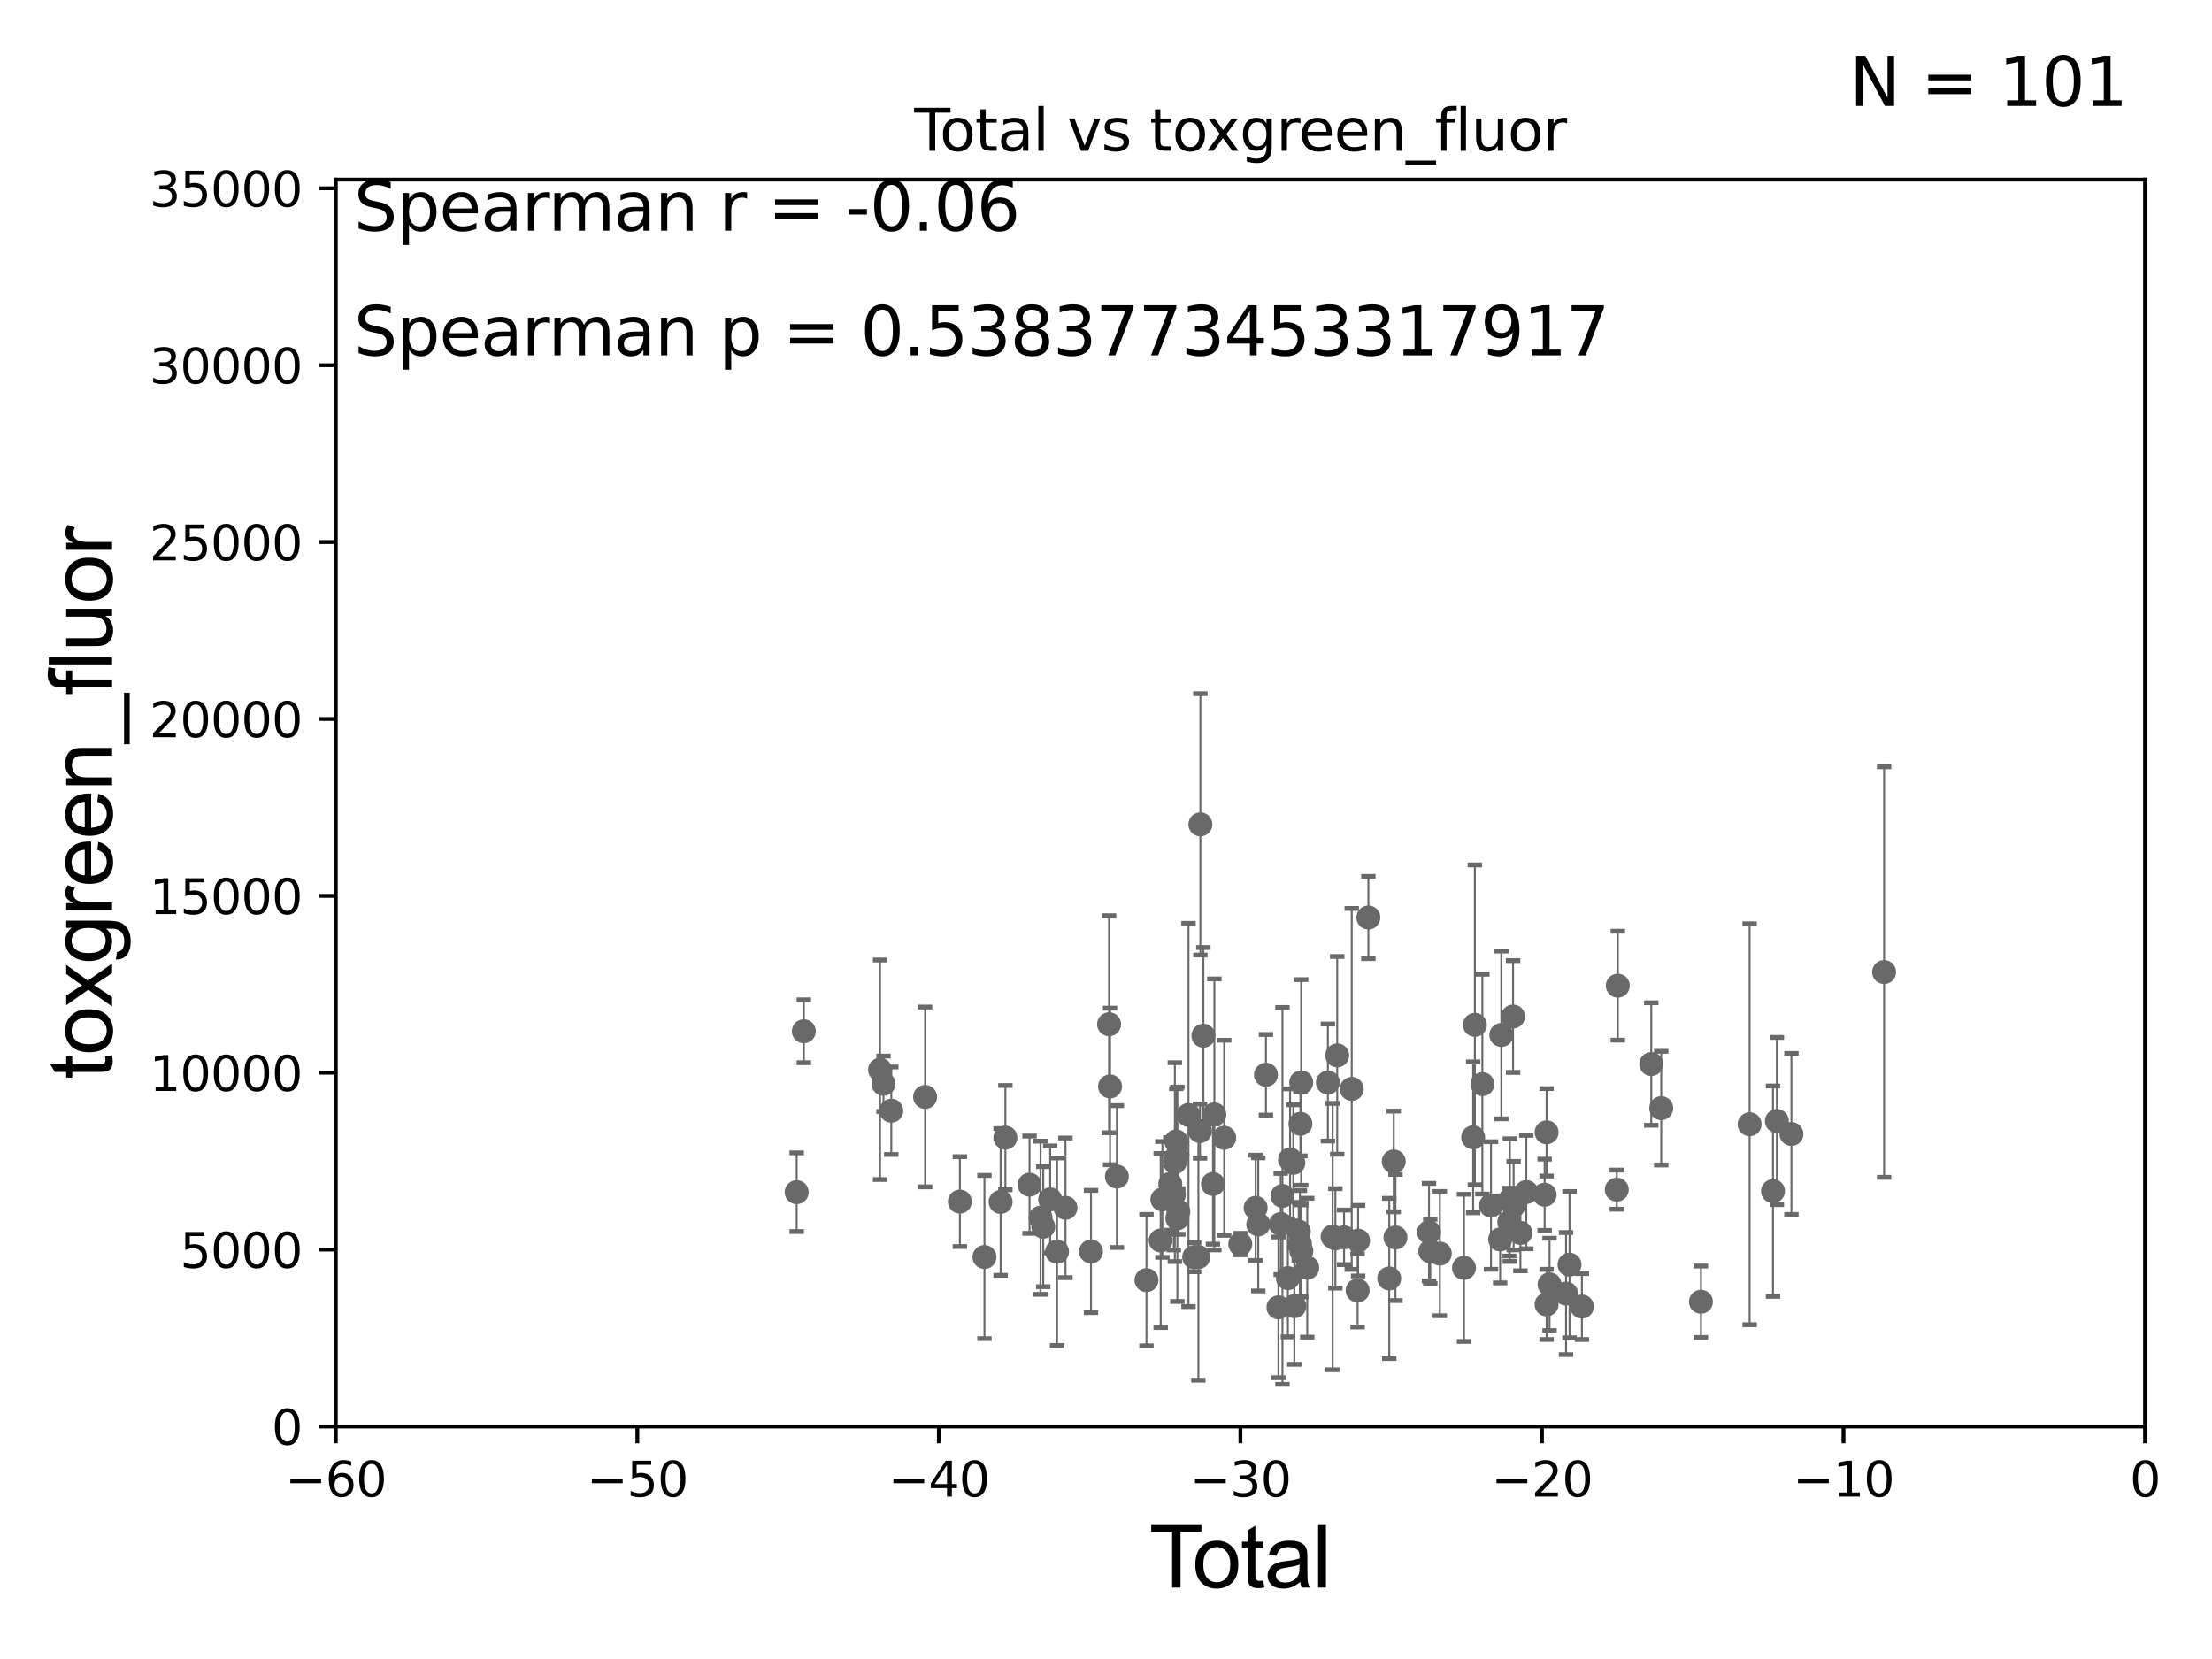 <?xml version="1.0" encoding="utf-8" standalone="no"?>
<!DOCTYPE svg PUBLIC "-//W3C//DTD SVG 1.1//EN"
  "http://www.w3.org/Graphics/SVG/1.1/DTD/svg11.dtd">
<svg xmlns:xlink="http://www.w3.org/1999/xlink" width="460.8pt" height="345.6pt" viewBox="0 0 460.8 345.6" xmlns="http://www.w3.org/2000/svg" version="1.1">
 <defs>
  <style type="text/css">*{stroke-linejoin: round; stroke-linecap: butt}</style>
 </defs>
 <g id="figure_1">
  <g id="patch_1">
   <path d="M 0 345.6 
L 460.8 345.6 
L 460.8 0 
L 0 0 
z
" style="fill: #ffffff"/>
  </g>
  <g id="axes_1">
   <g id="patch_2">
    <path d="M 69.95 297.16 
L 446.85 297.16 
L 446.85 37.411 
L 69.95 37.411 
z
" style="fill: #ffffff"/>
   </g>
   <g id="PathCollection_1">
    <defs>
     <path id="m6d37306bbc" d="M 0 1.118 
C 0.297 1.118 0.581 1 0.791 0.791 
C 1 0.581 1.118 0.297 1.118 0 
C 1.118 -0.297 1 -0.581 0.791 -0.791 
C 0.581 -1 0.297 -1.118 0 -1.118 
C -0.297 -1.118 -0.581 -1 -0.791 -0.791 
C -1 -0.581 -1.118 -0.297 -1.118 0 
C -1.118 0.297 -1 0.581 -0.791 0.791 
C -0.581 1 -0.297 1.118 0 1.118 
z
" style="stroke: #696969"/>
    </defs>
    <g clip-path="url(#pa64d09074d)">
     <use xlink:href="#m6d37306bbc" x="310.599" y="251.131" style="fill: #696969; stroke: #696969"/>
     <use xlink:href="#m6d37306bbc" x="209.44" y="236.99" style="fill: #696969; stroke: #696969"/>
     <use xlink:href="#m6d37306bbc" x="312.507" y="258.198" style="fill: #696969; stroke: #696969"/>
     <use xlink:href="#m6d37306bbc" x="308.804" y="225.845" style="fill: #696969; stroke: #696969"/>
     <use xlink:href="#m6d37306bbc" x="364.479" y="234.2" style="fill: #696969; stroke: #696969"/>
     <use xlink:href="#m6d37306bbc" x="165.963" y="248.354" style="fill: #696969; stroke: #696969"/>
     <use xlink:href="#m6d37306bbc" x="306.887" y="236.923" style="fill: #696969; stroke: #696969"/>
     <use xlink:href="#m6d37306bbc" x="370.153" y="233.529" style="fill: #696969; stroke: #696969"/>
     <use xlink:href="#m6d37306bbc" x="214.469" y="246.792" style="fill: #696969; stroke: #696969"/>
     <use xlink:href="#m6d37306bbc" x="373.187" y="236.223" style="fill: #696969; stroke: #696969"/>
     <use xlink:href="#m6d37306bbc" x="216.763" y="253.678" style="fill: #696969; stroke: #696969"/>
     <use xlink:href="#m6d37306bbc" x="304.972" y="264.12" style="fill: #696969; stroke: #696969"/>
     <use xlink:href="#m6d37306bbc" x="217.328" y="255.538" style="fill: #696969; stroke: #696969"/>
     <use xlink:href="#m6d37306bbc" x="218.773" y="249.862" style="fill: #696969; stroke: #696969"/>
     <use xlink:href="#m6d37306bbc" x="220.203" y="260.756" style="fill: #696969; stroke: #696969"/>
     <use xlink:href="#m6d37306bbc" x="221.958" y="251.611" style="fill: #696969; stroke: #696969"/>
     <use xlink:href="#m6d37306bbc" x="299.944" y="261.146" style="fill: #696969; stroke: #696969"/>
     <use xlink:href="#m6d37306bbc" x="297.953" y="260.679" style="fill: #696969; stroke: #696969"/>
     <use xlink:href="#m6d37306bbc" x="392.495" y="202.496" style="fill: #696969; stroke: #696969"/>
     <use xlink:href="#m6d37306bbc" x="369.346" y="248.142" style="fill: #696969; stroke: #696969"/>
     <use xlink:href="#m6d37306bbc" x="312.757" y="215.601" style="fill: #696969; stroke: #696969"/>
     <use xlink:href="#m6d37306bbc" x="314.403" y="254.592" style="fill: #696969; stroke: #696969"/>
     <use xlink:href="#m6d37306bbc" x="208.449" y="250.386" style="fill: #696969; stroke: #696969"/>
     <use xlink:href="#m6d37306bbc" x="343.985" y="221.659" style="fill: #696969; stroke: #696969"/>
     <use xlink:href="#m6d37306bbc" x="346.062" y="230.849" style="fill: #696969; stroke: #696969"/>
     <use xlink:href="#m6d37306bbc" x="337.019" y="205.333" style="fill: #696969; stroke: #696969"/>
     <use xlink:href="#m6d37306bbc" x="336.802" y="247.821" style="fill: #696969; stroke: #696969"/>
     <use xlink:href="#m6d37306bbc" x="183.331" y="222.851" style="fill: #696969; stroke: #696969"/>
     <use xlink:href="#m6d37306bbc" x="329.539" y="272.179" style="fill: #696969; stroke: #696969"/>
     <use xlink:href="#m6d37306bbc" x="184.048" y="225.769" style="fill: #696969; stroke: #696969"/>
     <use xlink:href="#m6d37306bbc" x="185.673" y="231.383" style="fill: #696969; stroke: #696969"/>
     <use xlink:href="#m6d37306bbc" x="326.959" y="263.45" style="fill: #696969; stroke: #696969"/>
     <use xlink:href="#m6d37306bbc" x="326.238" y="269.472" style="fill: #696969; stroke: #696969"/>
     <use xlink:href="#m6d37306bbc" x="192.718" y="228.516" style="fill: #696969; stroke: #696969"/>
     <use xlink:href="#m6d37306bbc" x="322.8" y="267.558" style="fill: #696969; stroke: #696969"/>
     <use xlink:href="#m6d37306bbc" x="322.184" y="271.733" style="fill: #696969; stroke: #696969"/>
     <use xlink:href="#m6d37306bbc" x="322.182" y="235.889" style="fill: #696969; stroke: #696969"/>
     <use xlink:href="#m6d37306bbc" x="321.776" y="248.887" style="fill: #696969; stroke: #696969"/>
     <use xlink:href="#m6d37306bbc" x="297.687" y="256.681" style="fill: #696969; stroke: #696969"/>
     <use xlink:href="#m6d37306bbc" x="199.958" y="250.317" style="fill: #696969; stroke: #696969"/>
     <use xlink:href="#m6d37306bbc" x="354.337" y="271.177" style="fill: #696969; stroke: #696969"/>
     <use xlink:href="#m6d37306bbc" x="205.079" y="261.859" style="fill: #696969; stroke: #696969"/>
     <use xlink:href="#m6d37306bbc" x="249.646" y="261.854" style="fill: #696969; stroke: #696969"/>
     <use xlink:href="#m6d37306bbc" x="317.952" y="248.322" style="fill: #696969; stroke: #696969"/>
     <use xlink:href="#m6d37306bbc" x="316.73" y="256.842" style="fill: #696969; stroke: #696969"/>
     <use xlink:href="#m6d37306bbc" x="315.312" y="251.161" style="fill: #696969; stroke: #696969"/>
     <use xlink:href="#m6d37306bbc" x="315.197" y="211.764" style="fill: #696969; stroke: #696969"/>
     <use xlink:href="#m6d37306bbc" x="314.528" y="250.006" style="fill: #696969; stroke: #696969"/>
     <use xlink:href="#m6d37306bbc" x="167.453" y="214.828" style="fill: #696969; stroke: #696969"/>
     <use xlink:href="#m6d37306bbc" x="249.986" y="235.629" style="fill: #696969; stroke: #696969"/>
     <use xlink:href="#m6d37306bbc" x="307.243" y="213.495" style="fill: #696969; stroke: #696969"/>
     <use xlink:href="#m6d37306bbc" x="245.265" y="253.797" style="fill: #696969; stroke: #696969"/>
     <use xlink:href="#m6d37306bbc" x="245.033" y="237.771" style="fill: #696969; stroke: #696969"/>
     <use xlink:href="#m6d37306bbc" x="285.059" y="191.134" style="fill: #696969; stroke: #696969"/>
     <use xlink:href="#m6d37306bbc" x="266.797" y="254.981" style="fill: #696969; stroke: #696969"/>
     <use xlink:href="#m6d37306bbc" x="258.373" y="259.164" style="fill: #696969; stroke: #696969"/>
     <use xlink:href="#m6d37306bbc" x="282.919" y="258.457" style="fill: #696969; stroke: #696969"/>
     <use xlink:href="#m6d37306bbc" x="244.531" y="248.882" style="fill: #696969; stroke: #696969"/>
     <use xlink:href="#m6d37306bbc" x="272.32" y="264.086" style="fill: #696969; stroke: #696969"/>
     <use xlink:href="#m6d37306bbc" x="282.817" y="268.824" style="fill: #696969; stroke: #696969"/>
     <use xlink:href="#m6d37306bbc" x="281.593" y="226.84" style="fill: #696969; stroke: #696969"/>
     <use xlink:href="#m6d37306bbc" x="248.761" y="261.901" style="fill: #696969; stroke: #696969"/>
     <use xlink:href="#m6d37306bbc" x="261.577" y="251.617" style="fill: #696969; stroke: #696969"/>
     <use xlink:href="#m6d37306bbc" x="245.276" y="240.679" style="fill: #696969; stroke: #696969"/>
     <use xlink:href="#m6d37306bbc" x="279.987" y="257.759" style="fill: #696969; stroke: #696969"/>
     <use xlink:href="#m6d37306bbc" x="232.67" y="245.101" style="fill: #696969; stroke: #696969"/>
     <use xlink:href="#m6d37306bbc" x="268.745" y="241.531" style="fill: #696969; stroke: #696969"/>
     <use xlink:href="#m6d37306bbc" x="278.564" y="219.854" style="fill: #696969; stroke: #696969"/>
     <use xlink:href="#m6d37306bbc" x="263.721" y="223.899" style="fill: #696969; stroke: #696969"/>
     <use xlink:href="#m6d37306bbc" x="268.289" y="266.262" style="fill: #696969; stroke: #696969"/>
     <use xlink:href="#m6d37306bbc" x="243.794" y="246.623" style="fill: #696969; stroke: #696969"/>
     <use xlink:href="#m6d37306bbc" x="245.467" y="252.383" style="fill: #696969; stroke: #696969"/>
     <use xlink:href="#m6d37306bbc" x="247.583" y="232.266" style="fill: #696969; stroke: #696969"/>
     <use xlink:href="#m6d37306bbc" x="278.182" y="257.985" style="fill: #696969; stroke: #696969"/>
     <use xlink:href="#m6d37306bbc" x="242.146" y="249.864" style="fill: #696969; stroke: #696969"/>
     <use xlink:href="#m6d37306bbc" x="238.832" y="266.676" style="fill: #696969; stroke: #696969"/>
     <use xlink:href="#m6d37306bbc" x="266.322" y="272.345" style="fill: #696969; stroke: #696969"/>
     <use xlink:href="#m6d37306bbc" x="277.606" y="257.602" style="fill: #696969; stroke: #696969"/>
     <use xlink:href="#m6d37306bbc" x="276.622" y="225.511" style="fill: #696969; stroke: #696969"/>
     <use xlink:href="#m6d37306bbc" x="241.791" y="258.424" style="fill: #696969; stroke: #696969"/>
     <use xlink:href="#m6d37306bbc" x="262.118" y="255.063" style="fill: #696969; stroke: #696969"/>
     <use xlink:href="#m6d37306bbc" x="269.424" y="242.248" style="fill: #696969; stroke: #696969"/>
     <use xlink:href="#m6d37306bbc" x="244.744" y="242.094" style="fill: #696969; stroke: #696969"/>
     <use xlink:href="#m6d37306bbc" x="267.162" y="249.127" style="fill: #696969; stroke: #696969"/>
     <use xlink:href="#m6d37306bbc" x="252.682" y="246.646" style="fill: #696969; stroke: #696969"/>
     <use xlink:href="#m6d37306bbc" x="270.789" y="259.046" style="fill: #696969; stroke: #696969"/>
     <use xlink:href="#m6d37306bbc" x="255.025" y="237.021" style="fill: #696969; stroke: #696969"/>
     <use xlink:href="#m6d37306bbc" x="270.55" y="256.539" style="fill: #696969; stroke: #696969"/>
     <use xlink:href="#m6d37306bbc" x="290.341" y="241.954" style="fill: #696969; stroke: #696969"/>
     <use xlink:href="#m6d37306bbc" x="231.04" y="213.369" style="fill: #696969; stroke: #696969"/>
     <use xlink:href="#m6d37306bbc" x="269.638" y="272.098" style="fill: #696969; stroke: #696969"/>
     <use xlink:href="#m6d37306bbc" x="231.244" y="226.326" style="fill: #696969; stroke: #696969"/>
     <use xlink:href="#m6d37306bbc" x="252.976" y="232.152" style="fill: #696969; stroke: #696969"/>
     <use xlink:href="#m6d37306bbc" x="270.902" y="234.109" style="fill: #696969; stroke: #696969"/>
     <use xlink:href="#m6d37306bbc" x="271.061" y="225.489" style="fill: #696969; stroke: #696969"/>
     <use xlink:href="#m6d37306bbc" x="271.09" y="260.596" style="fill: #696969; stroke: #696969"/>
     <use xlink:href="#m6d37306bbc" x="289.403" y="266.327" style="fill: #696969; stroke: #696969"/>
     <use xlink:href="#m6d37306bbc" x="227.274" y="260.709" style="fill: #696969; stroke: #696969"/>
     <use xlink:href="#m6d37306bbc" x="250.062" y="171.731" style="fill: #696969; stroke: #696969"/>
     <use xlink:href="#m6d37306bbc" x="250.684" y="215.756" style="fill: #696969; stroke: #696969"/>
     <use xlink:href="#m6d37306bbc" x="290.697" y="257.788" style="fill: #696969; stroke: #696969"/>
    </g>
   </g>
   <g id="matplotlib.axis_1">
    <g id="xtick_1">
     <g id="line2d_1">
      <defs>
       <path id="m13cbfb9b98" d="M 0 0 
L 0 3.5 
" style="stroke: #000000; stroke-width: 0.8"/>
      </defs>
      <g>
       <use xlink:href="#m13cbfb9b98" x="69.95" y="297.16" style="stroke: #000000; stroke-width: 0.8"/>
      </g>
     </g>
     <g id="text_1">
      <!-- −60 -->
      <g transform="translate(59.398 311.758)scale(0.1 -0.1)">
       <defs>
        <path id="DejaVuSans-2212" d="M 678 2272 
L 4684 2272 
L 4684 1741 
L 678 1741 
L 678 2272 
z
" transform="scale(0.016)"/>
        <path id="DejaVuSans-36" d="M 2113 2584 
Q 1688 2584 1439 2293 
Q 1191 2003 1191 1497 
Q 1191 994 1439 701 
Q 1688 409 2113 409 
Q 2538 409 2786 701 
Q 3034 994 3034 1497 
Q 3034 2003 2786 2293 
Q 2538 2584 2113 2584 
z
M 3366 4563 
L 3366 3988 
Q 3128 4100 2886 4159 
Q 2644 4219 2406 4219 
Q 1781 4219 1451 3797 
Q 1122 3375 1075 2522 
Q 1259 2794 1537 2939 
Q 1816 3084 2150 3084 
Q 2853 3084 3261 2657 
Q 3669 2231 3669 1497 
Q 3669 778 3244 343 
Q 2819 -91 2113 -91 
Q 1303 -91 875 529 
Q 447 1150 447 2328 
Q 447 3434 972 4092 
Q 1497 4750 2381 4750 
Q 2619 4750 2861 4703 
Q 3103 4656 3366 4563 
z
" transform="scale(0.016)"/>
        <path id="DejaVuSans-30" d="M 2034 4250 
Q 1547 4250 1301 3770 
Q 1056 3291 1056 2328 
Q 1056 1369 1301 889 
Q 1547 409 2034 409 
Q 2525 409 2770 889 
Q 3016 1369 3016 2328 
Q 3016 3291 2770 3770 
Q 2525 4250 2034 4250 
z
M 2034 4750 
Q 2819 4750 3233 4129 
Q 3647 3509 3647 2328 
Q 3647 1150 3233 529 
Q 2819 -91 2034 -91 
Q 1250 -91 836 529 
Q 422 1150 422 2328 
Q 422 3509 836 4129 
Q 1250 4750 2034 4750 
z
" transform="scale(0.016)"/>
       </defs>
       <use xlink:href="#DejaVuSans-2212"/>
       <use xlink:href="#DejaVuSans-36" x="83.789"/>
       <use xlink:href="#DejaVuSans-30" x="147.412"/>
      </g>
     </g>
    </g>
    <g id="xtick_2">
     <g id="line2d_2">
      <g>
       <use xlink:href="#m13cbfb9b98" x="132.767" y="297.16" style="stroke: #000000; stroke-width: 0.8"/>
      </g>
     </g>
     <g id="text_2">
      <!-- −50 -->
      <g transform="translate(122.214 311.758)scale(0.1 -0.1)">
       <defs>
        <path id="DejaVuSans-35" d="M 691 4666 
L 3169 4666 
L 3169 4134 
L 1269 4134 
L 1269 2991 
Q 1406 3038 1543 3061 
Q 1681 3084 1819 3084 
Q 2600 3084 3056 2656 
Q 3513 2228 3513 1497 
Q 3513 744 3044 326 
Q 2575 -91 1722 -91 
Q 1428 -91 1123 -41 
Q 819 9 494 109 
L 494 744 
Q 775 591 1075 516 
Q 1375 441 1709 441 
Q 2250 441 2565 725 
Q 2881 1009 2881 1497 
Q 2881 1984 2565 2268 
Q 2250 2553 1709 2553 
Q 1456 2553 1204 2497 
Q 953 2441 691 2322 
L 691 4666 
z
" transform="scale(0.016)"/>
       </defs>
       <use xlink:href="#DejaVuSans-2212"/>
       <use xlink:href="#DejaVuSans-35" x="83.789"/>
       <use xlink:href="#DejaVuSans-30" x="147.412"/>
      </g>
     </g>
    </g>
    <g id="xtick_3">
     <g id="line2d_3">
      <g>
       <use xlink:href="#m13cbfb9b98" x="195.583" y="297.16" style="stroke: #000000; stroke-width: 0.8"/>
      </g>
     </g>
     <g id="text_3">
      <!-- −40 -->
      <g transform="translate(185.031 311.758)scale(0.1 -0.1)">
       <defs>
        <path id="DejaVuSans-34" d="M 2419 4116 
L 825 1625 
L 2419 1625 
L 2419 4116 
z
M 2253 4666 
L 3047 4666 
L 3047 1625 
L 3713 1625 
L 3713 1100 
L 3047 1100 
L 3047 0 
L 2419 0 
L 2419 1100 
L 313 1100 
L 313 1709 
L 2253 4666 
z
" transform="scale(0.016)"/>
       </defs>
       <use xlink:href="#DejaVuSans-2212"/>
       <use xlink:href="#DejaVuSans-34" x="83.789"/>
       <use xlink:href="#DejaVuSans-30" x="147.412"/>
      </g>
     </g>
    </g>
    <g id="xtick_4">
     <g id="line2d_4">
      <g>
       <use xlink:href="#m13cbfb9b98" x="258.4" y="297.16" style="stroke: #000000; stroke-width: 0.8"/>
      </g>
     </g>
     <g id="text_4">
      <!-- −30 -->
      <g transform="translate(247.848 311.758)scale(0.1 -0.1)">
       <defs>
        <path id="DejaVuSans-33" d="M 2597 2516 
Q 3050 2419 3304 2112 
Q 3559 1806 3559 1356 
Q 3559 666 3084 287 
Q 2609 -91 1734 -91 
Q 1441 -91 1130 -33 
Q 819 25 488 141 
L 488 750 
Q 750 597 1062 519 
Q 1375 441 1716 441 
Q 2309 441 2620 675 
Q 2931 909 2931 1356 
Q 2931 1769 2642 2001 
Q 2353 2234 1838 2234 
L 1294 2234 
L 1294 2753 
L 1863 2753 
Q 2328 2753 2575 2939 
Q 2822 3125 2822 3475 
Q 2822 3834 2567 4026 
Q 2313 4219 1838 4219 
Q 1578 4219 1281 4162 
Q 984 4106 628 3988 
L 628 4550 
Q 988 4650 1302 4700 
Q 1616 4750 1894 4750 
Q 2613 4750 3031 4423 
Q 3450 4097 3450 3541 
Q 3450 3153 3228 2886 
Q 3006 2619 2597 2516 
z
" transform="scale(0.016)"/>
       </defs>
       <use xlink:href="#DejaVuSans-2212"/>
       <use xlink:href="#DejaVuSans-33" x="83.789"/>
       <use xlink:href="#DejaVuSans-30" x="147.412"/>
      </g>
     </g>
    </g>
    <g id="xtick_5">
     <g id="line2d_5">
      <g>
       <use xlink:href="#m13cbfb9b98" x="321.217" y="297.16" style="stroke: #000000; stroke-width: 0.8"/>
      </g>
     </g>
     <g id="text_5">
      <!-- −20 -->
      <g transform="translate(310.664 311.758)scale(0.1 -0.1)">
       <defs>
        <path id="DejaVuSans-32" d="M 1228 531 
L 3431 531 
L 3431 0 
L 469 0 
L 469 531 
Q 828 903 1448 1529 
Q 2069 2156 2228 2338 
Q 2531 2678 2651 2914 
Q 2772 3150 2772 3378 
Q 2772 3750 2511 3984 
Q 2250 4219 1831 4219 
Q 1534 4219 1204 4116 
Q 875 4013 500 3803 
L 500 4441 
Q 881 4594 1212 4672 
Q 1544 4750 1819 4750 
Q 2544 4750 2975 4387 
Q 3406 4025 3406 3419 
Q 3406 3131 3298 2873 
Q 3191 2616 2906 2266 
Q 2828 2175 2409 1742 
Q 1991 1309 1228 531 
z
" transform="scale(0.016)"/>
       </defs>
       <use xlink:href="#DejaVuSans-2212"/>
       <use xlink:href="#DejaVuSans-32" x="83.789"/>
       <use xlink:href="#DejaVuSans-30" x="147.412"/>
      </g>
     </g>
    </g>
    <g id="xtick_6">
     <g id="line2d_6">
      <g>
       <use xlink:href="#m13cbfb9b98" x="384.033" y="297.16" style="stroke: #000000; stroke-width: 0.8"/>
      </g>
     </g>
     <g id="text_6">
      <!-- −10 -->
      <g transform="translate(373.481 311.758)scale(0.1 -0.1)">
       <defs>
        <path id="DejaVuSans-31" d="M 794 531 
L 1825 531 
L 1825 4091 
L 703 3866 
L 703 4441 
L 1819 4666 
L 2450 4666 
L 2450 531 
L 3481 531 
L 3481 0 
L 794 0 
L 794 531 
z
" transform="scale(0.016)"/>
       </defs>
       <use xlink:href="#DejaVuSans-2212"/>
       <use xlink:href="#DejaVuSans-31" x="83.789"/>
       <use xlink:href="#DejaVuSans-30" x="147.412"/>
      </g>
     </g>
    </g>
    <g id="xtick_7">
     <g id="line2d_7">
      <g>
       <use xlink:href="#m13cbfb9b98" x="446.85" y="297.16" style="stroke: #000000; stroke-width: 0.8"/>
      </g>
     </g>
     <g id="text_7">
      <!-- 0 -->
      <g transform="translate(443.669 311.758)scale(0.1 -0.1)">
       <use xlink:href="#DejaVuSans-30"/>
      </g>
     </g>
    </g>
    <g id="text_8">
     <!-- Total -->
     <g transform="translate(239.395 330.722)scale(0.18 -0.18)">
      <defs>
       <path id="ArialMT-54" d="M 1659 0 
L 1659 4041 
L 150 4041 
L 150 4581 
L 3781 4581 
L 3781 4041 
L 2266 4041 
L 2266 0 
L 1659 0 
z
" transform="scale(0.016)"/>
       <path id="ArialMT-6f" d="M 213 1659 
Q 213 2581 725 3025 
Q 1153 3394 1769 3394 
Q 2453 3394 2887 2945 
Q 3322 2497 3322 1706 
Q 3322 1066 3130 698 
Q 2938 331 2570 128 
Q 2203 -75 1769 -75 
Q 1072 -75 642 372 
Q 213 819 213 1659 
z
M 791 1659 
Q 791 1022 1069 705 
Q 1347 388 1769 388 
Q 2188 388 2466 706 
Q 2744 1025 2744 1678 
Q 2744 2294 2464 2611 
Q 2184 2928 1769 2928 
Q 1347 2928 1069 2612 
Q 791 2297 791 1659 
z
" transform="scale(0.016)"/>
       <path id="ArialMT-74" d="M 1650 503 
L 1731 6 
Q 1494 -44 1306 -44 
Q 1000 -44 831 53 
Q 663 150 594 308 
Q 525 466 525 972 
L 525 2881 
L 113 2881 
L 113 3319 
L 525 3319 
L 525 4141 
L 1084 4478 
L 1084 3319 
L 1650 3319 
L 1650 2881 
L 1084 2881 
L 1084 941 
Q 1084 700 1114 631 
Q 1144 563 1211 522 
Q 1278 481 1403 481 
Q 1497 481 1650 503 
z
" transform="scale(0.016)"/>
       <path id="ArialMT-61" d="M 2588 409 
Q 2275 144 1986 34 
Q 1697 -75 1366 -75 
Q 819 -75 525 192 
Q 231 459 231 875 
Q 231 1119 342 1320 
Q 453 1522 633 1644 
Q 813 1766 1038 1828 
Q 1203 1872 1538 1913 
Q 2219 1994 2541 2106 
Q 2544 2222 2544 2253 
Q 2544 2597 2384 2738 
Q 2169 2928 1744 2928 
Q 1347 2928 1158 2789 
Q 969 2650 878 2297 
L 328 2372 
Q 403 2725 575 2942 
Q 747 3159 1072 3276 
Q 1397 3394 1825 3394 
Q 2250 3394 2515 3294 
Q 2781 3194 2906 3042 
Q 3031 2891 3081 2659 
Q 3109 2516 3109 2141 
L 3109 1391 
Q 3109 606 3145 398 
Q 3181 191 3288 0 
L 2700 0 
Q 2613 175 2588 409 
z
M 2541 1666 
Q 2234 1541 1622 1453 
Q 1275 1403 1131 1340 
Q 988 1278 909 1158 
Q 831 1038 831 891 
Q 831 666 1001 516 
Q 1172 366 1500 366 
Q 1825 366 2078 508 
Q 2331 650 2450 897 
Q 2541 1088 2541 1459 
L 2541 1666 
z
" transform="scale(0.016)"/>
       <path id="ArialMT-6c" d="M 409 0 
L 409 4581 
L 972 4581 
L 972 0 
L 409 0 
z
" transform="scale(0.016)"/>
      </defs>
      <use xlink:href="#ArialMT-54"/>
      <use xlink:href="#ArialMT-6f" x="49.959"/>
      <use xlink:href="#ArialMT-74" x="105.574"/>
      <use xlink:href="#ArialMT-61" x="133.357"/>
      <use xlink:href="#ArialMT-6c" x="188.973"/>
     </g>
    </g>
   </g>
   <g id="matplotlib.axis_2">
    <g id="ytick_1">
     <g id="line2d_8">
      <defs>
       <path id="maef0abfcbb" d="M 0 0 
L -3.5 0 
" style="stroke: #000000; stroke-width: 0.8"/>
      </defs>
      <g>
       <use xlink:href="#maef0abfcbb" x="69.95" y="297.16" style="stroke: #000000; stroke-width: 0.8"/>
      </g>
     </g>
     <g id="text_9">
      <!-- 0 -->
      <g transform="translate(56.587 300.959)scale(0.1 -0.1)">
       <use xlink:href="#DejaVuSans-30"/>
      </g>
     </g>
    </g>
    <g id="ytick_2">
     <g id="line2d_9">
      <g>
       <use xlink:href="#maef0abfcbb" x="69.95" y="260.313" style="stroke: #000000; stroke-width: 0.8"/>
      </g>
     </g>
     <g id="text_10">
      <!-- 5000 -->
      <g transform="translate(37.5 264.112)scale(0.1 -0.1)">
       <use xlink:href="#DejaVuSans-35"/>
       <use xlink:href="#DejaVuSans-30" x="63.623"/>
       <use xlink:href="#DejaVuSans-30" x="127.246"/>
       <use xlink:href="#DejaVuSans-30" x="190.869"/>
      </g>
     </g>
    </g>
    <g id="ytick_3">
     <g id="line2d_10">
      <g>
       <use xlink:href="#maef0abfcbb" x="69.95" y="223.467" style="stroke: #000000; stroke-width: 0.8"/>
      </g>
     </g>
     <g id="text_11">
      <!-- 10000 -->
      <g transform="translate(31.137 227.266)scale(0.1 -0.1)">
       <use xlink:href="#DejaVuSans-31"/>
       <use xlink:href="#DejaVuSans-30" x="63.623"/>
       <use xlink:href="#DejaVuSans-30" x="127.246"/>
       <use xlink:href="#DejaVuSans-30" x="190.869"/>
       <use xlink:href="#DejaVuSans-30" x="254.492"/>
      </g>
     </g>
    </g>
    <g id="ytick_4">
     <g id="line2d_11">
      <g>
       <use xlink:href="#maef0abfcbb" x="69.95" y="186.62" style="stroke: #000000; stroke-width: 0.8"/>
      </g>
     </g>
     <g id="text_12">
      <!-- 15000 -->
      <g transform="translate(31.137 190.419)scale(0.1 -0.1)">
       <use xlink:href="#DejaVuSans-31"/>
       <use xlink:href="#DejaVuSans-35" x="63.623"/>
       <use xlink:href="#DejaVuSans-30" x="127.246"/>
       <use xlink:href="#DejaVuSans-30" x="190.869"/>
       <use xlink:href="#DejaVuSans-30" x="254.492"/>
      </g>
     </g>
    </g>
    <g id="ytick_5">
     <g id="line2d_12">
      <g>
       <use xlink:href="#maef0abfcbb" x="69.95" y="149.773" style="stroke: #000000; stroke-width: 0.8"/>
      </g>
     </g>
     <g id="text_13">
      <!-- 20000 -->
      <g transform="translate(31.137 153.572)scale(0.1 -0.1)">
       <use xlink:href="#DejaVuSans-32"/>
       <use xlink:href="#DejaVuSans-30" x="63.623"/>
       <use xlink:href="#DejaVuSans-30" x="127.246"/>
       <use xlink:href="#DejaVuSans-30" x="190.869"/>
       <use xlink:href="#DejaVuSans-30" x="254.492"/>
      </g>
     </g>
    </g>
    <g id="ytick_6">
     <g id="line2d_13">
      <g>
       <use xlink:href="#maef0abfcbb" x="69.95" y="112.926" style="stroke: #000000; stroke-width: 0.8"/>
      </g>
     </g>
     <g id="text_14">
      <!-- 25000 -->
      <g transform="translate(31.137 116.726)scale(0.1 -0.1)">
       <use xlink:href="#DejaVuSans-32"/>
       <use xlink:href="#DejaVuSans-35" x="63.623"/>
       <use xlink:href="#DejaVuSans-30" x="127.246"/>
       <use xlink:href="#DejaVuSans-30" x="190.869"/>
       <use xlink:href="#DejaVuSans-30" x="254.492"/>
      </g>
     </g>
    </g>
    <g id="ytick_7">
     <g id="line2d_14">
      <g>
       <use xlink:href="#maef0abfcbb" x="69.95" y="76.08" style="stroke: #000000; stroke-width: 0.8"/>
      </g>
     </g>
     <g id="text_15">
      <!-- 30000 -->
      <g transform="translate(31.137 79.879)scale(0.1 -0.1)">
       <use xlink:href="#DejaVuSans-33"/>
       <use xlink:href="#DejaVuSans-30" x="63.623"/>
       <use xlink:href="#DejaVuSans-30" x="127.246"/>
       <use xlink:href="#DejaVuSans-30" x="190.869"/>
       <use xlink:href="#DejaVuSans-30" x="254.492"/>
      </g>
     </g>
    </g>
    <g id="ytick_8">
     <g id="line2d_15">
      <g>
       <use xlink:href="#maef0abfcbb" x="69.95" y="39.233" style="stroke: #000000; stroke-width: 0.8"/>
      </g>
     </g>
     <g id="text_16">
      <!-- 35000 -->
      <g transform="translate(31.137 43.032)scale(0.1 -0.1)">
       <use xlink:href="#DejaVuSans-33"/>
       <use xlink:href="#DejaVuSans-35" x="63.623"/>
       <use xlink:href="#DejaVuSans-30" x="127.246"/>
       <use xlink:href="#DejaVuSans-30" x="190.869"/>
       <use xlink:href="#DejaVuSans-30" x="254.492"/>
      </g>
     </g>
    </g>
    <g id="text_17">
     <!-- toxgreen_fluor -->
     <g transform="translate(23.349 224.818)rotate(-90)scale(0.18 -0.18)">
      <defs>
       <path id="ArialMT-78" d="M 47 0 
L 1259 1725 
L 138 3319 
L 841 3319 
L 1350 2541 
Q 1494 2319 1581 2169 
Q 1719 2375 1834 2534 
L 2394 3319 
L 3066 3319 
L 1919 1756 
L 3153 0 
L 2463 0 
L 1781 1031 
L 1600 1309 
L 728 0 
L 47 0 
z
" transform="scale(0.016)"/>
       <path id="ArialMT-67" d="M 319 -275 
L 866 -356 
Q 900 -609 1056 -725 
Q 1266 -881 1628 -881 
Q 2019 -881 2231 -725 
Q 2444 -569 2519 -288 
Q 2563 -116 2559 434 
Q 2191 0 1641 0 
Q 956 0 581 494 
Q 206 988 206 1678 
Q 206 2153 378 2554 
Q 550 2956 876 3175 
Q 1203 3394 1644 3394 
Q 2231 3394 2613 2919 
L 2613 3319 
L 3131 3319 
L 3131 450 
Q 3131 -325 2973 -648 
Q 2816 -972 2473 -1159 
Q 2131 -1347 1631 -1347 
Q 1038 -1347 672 -1080 
Q 306 -813 319 -275 
z
M 784 1719 
Q 784 1066 1043 766 
Q 1303 466 1694 466 
Q 2081 466 2343 764 
Q 2606 1063 2606 1700 
Q 2606 2309 2336 2618 
Q 2066 2928 1684 2928 
Q 1309 2928 1046 2623 
Q 784 2319 784 1719 
z
" transform="scale(0.016)"/>
       <path id="ArialMT-72" d="M 416 0 
L 416 3319 
L 922 3319 
L 922 2816 
Q 1116 3169 1280 3281 
Q 1444 3394 1641 3394 
Q 1925 3394 2219 3213 
L 2025 2691 
Q 1819 2813 1613 2813 
Q 1428 2813 1281 2702 
Q 1134 2591 1072 2394 
Q 978 2094 978 1738 
L 978 0 
L 416 0 
z
" transform="scale(0.016)"/>
       <path id="ArialMT-65" d="M 2694 1069 
L 3275 997 
Q 3138 488 2766 206 
Q 2394 -75 1816 -75 
Q 1088 -75 661 373 
Q 234 822 234 1631 
Q 234 2469 665 2931 
Q 1097 3394 1784 3394 
Q 2450 3394 2872 2941 
Q 3294 2488 3294 1666 
Q 3294 1616 3291 1516 
L 816 1516 
Q 847 969 1125 678 
Q 1403 388 1819 388 
Q 2128 388 2347 550 
Q 2566 713 2694 1069 
z
M 847 1978 
L 2700 1978 
Q 2663 2397 2488 2606 
Q 2219 2931 1791 2931 
Q 1403 2931 1139 2672 
Q 875 2413 847 1978 
z
" transform="scale(0.016)"/>
       <path id="ArialMT-6e" d="M 422 0 
L 422 3319 
L 928 3319 
L 928 2847 
Q 1294 3394 1984 3394 
Q 2284 3394 2536 3286 
Q 2788 3178 2913 3003 
Q 3038 2828 3088 2588 
Q 3119 2431 3119 2041 
L 3119 0 
L 2556 0 
L 2556 2019 
Q 2556 2363 2490 2533 
Q 2425 2703 2258 2804 
Q 2091 2906 1866 2906 
Q 1506 2906 1245 2678 
Q 984 2450 984 1813 
L 984 0 
L 422 0 
z
" transform="scale(0.016)"/>
       <path id="ArialMT-5f" d="M -97 -1272 
L -97 -866 
L 3631 -866 
L 3631 -1272 
L -97 -1272 
z
" transform="scale(0.016)"/>
       <path id="ArialMT-66" d="M 556 0 
L 556 2881 
L 59 2881 
L 59 3319 
L 556 3319 
L 556 3672 
Q 556 4006 616 4169 
Q 697 4388 901 4523 
Q 1106 4659 1475 4659 
Q 1713 4659 2000 4603 
L 1916 4113 
Q 1741 4144 1584 4144 
Q 1328 4144 1222 4034 
Q 1116 3925 1116 3625 
L 1116 3319 
L 1763 3319 
L 1763 2881 
L 1116 2881 
L 1116 0 
L 556 0 
z
" transform="scale(0.016)"/>
       <path id="ArialMT-75" d="M 2597 0 
L 2597 488 
Q 2209 -75 1544 -75 
Q 1250 -75 995 37 
Q 741 150 617 320 
Q 494 491 444 738 
Q 409 903 409 1263 
L 409 3319 
L 972 3319 
L 972 1478 
Q 972 1038 1006 884 
Q 1059 663 1231 536 
Q 1403 409 1656 409 
Q 1909 409 2131 539 
Q 2353 669 2445 892 
Q 2538 1116 2538 1541 
L 2538 3319 
L 3100 3319 
L 3100 0 
L 2597 0 
z
" transform="scale(0.016)"/>
      </defs>
      <use xlink:href="#ArialMT-74"/>
      <use xlink:href="#ArialMT-6f" x="27.783"/>
      <use xlink:href="#ArialMT-78" x="83.398"/>
      <use xlink:href="#ArialMT-67" x="133.398"/>
      <use xlink:href="#ArialMT-72" x="189.014"/>
      <use xlink:href="#ArialMT-65" x="222.314"/>
      <use xlink:href="#ArialMT-65" x="277.93"/>
      <use xlink:href="#ArialMT-6e" x="333.545"/>
      <use xlink:href="#ArialMT-5f" x="389.16"/>
      <use xlink:href="#ArialMT-66" x="444.775"/>
      <use xlink:href="#ArialMT-6c" x="472.559"/>
      <use xlink:href="#ArialMT-75" x="494.775"/>
      <use xlink:href="#ArialMT-6f" x="550.391"/>
      <use xlink:href="#ArialMT-72" x="606.006"/>
     </g>
    </g>
   </g>
   <g id="LineCollection_1">
    <path d="M 310.599 264.42 
L 310.599 237.841 
" clip-path="url(#pa64d09074d)" style="fill: none; stroke: #696969; stroke-width: 0.4"/>
    <path d="M 209.44 247.847 
L 209.44 226.134 
" clip-path="url(#pa64d09074d)" style="fill: none; stroke: #696969; stroke-width: 0.4"/>
    <path d="M 312.507 267.252 
L 312.507 249.143 
" clip-path="url(#pa64d09074d)" style="fill: none; stroke: #696969; stroke-width: 0.4"/>
    <path d="M 308.804 248.739 
L 308.804 202.95 
" clip-path="url(#pa64d09074d)" style="fill: none; stroke: #696969; stroke-width: 0.4"/>
    <path d="M 364.479 275.962 
L 364.479 192.438 
" clip-path="url(#pa64d09074d)" style="fill: none; stroke: #696969; stroke-width: 0.4"/>
    <path d="M 165.963 256.548 
L 165.963 240.16 
" clip-path="url(#pa64d09074d)" style="fill: none; stroke: #696969; stroke-width: 0.4"/>
    <path d="M 306.887 252.64 
L 306.887 221.206 
" clip-path="url(#pa64d09074d)" style="fill: none; stroke: #696969; stroke-width: 0.4"/>
    <path d="M 370.153 250.95 
L 370.153 216.107 
" clip-path="url(#pa64d09074d)" style="fill: none; stroke: #696969; stroke-width: 0.4"/>
    <path d="M 214.469 256.93 
L 214.469 236.653 
" clip-path="url(#pa64d09074d)" style="fill: none; stroke: #696969; stroke-width: 0.4"/>
    <path d="M 373.187 252.999 
L 373.187 219.447 
" clip-path="url(#pa64d09074d)" style="fill: none; stroke: #696969; stroke-width: 0.4"/>
    <path d="M 216.763 269.634 
L 216.763 237.722 
" clip-path="url(#pa64d09074d)" style="fill: none; stroke: #696969; stroke-width: 0.4"/>
    <path d="M 304.972 279.447 
L 304.972 248.792 
" clip-path="url(#pa64d09074d)" style="fill: none; stroke: #696969; stroke-width: 0.4"/>
    <path d="M 217.328 268.048 
L 217.328 243.028 
" clip-path="url(#pa64d09074d)" style="fill: none; stroke: #696969; stroke-width: 0.4"/>
    <path d="M 218.773 261.007 
L 218.773 238.717 
" clip-path="url(#pa64d09074d)" style="fill: none; stroke: #696969; stroke-width: 0.4"/>
    <path d="M 220.203 280.282 
L 220.203 241.23 
" clip-path="url(#pa64d09074d)" style="fill: none; stroke: #696969; stroke-width: 0.4"/>
    <path d="M 221.958 266.158 
L 221.958 237.064 
" clip-path="url(#pa64d09074d)" style="fill: none; stroke: #696969; stroke-width: 0.4"/>
    <path d="M 299.944 274.092 
L 299.944 248.199 
" clip-path="url(#pa64d09074d)" style="fill: none; stroke: #696969; stroke-width: 0.4"/>
    <path d="M 297.953 267.358 
L 297.953 254 
" clip-path="url(#pa64d09074d)" style="fill: none; stroke: #696969; stroke-width: 0.4"/>
    <path d="M 392.495 245.254 
L 392.495 159.739 
" clip-path="url(#pa64d09074d)" style="fill: none; stroke: #696969; stroke-width: 0.4"/>
    <path d="M 369.346 270.058 
L 369.346 226.225 
" clip-path="url(#pa64d09074d)" style="fill: none; stroke: #696969; stroke-width: 0.4"/>
    <path d="M 312.757 233.076 
L 312.757 198.125 
" clip-path="url(#pa64d09074d)" style="fill: none; stroke: #696969; stroke-width: 0.4"/>
    <path d="M 314.403 261.657 
L 314.403 247.527 
" clip-path="url(#pa64d09074d)" style="fill: none; stroke: #696969; stroke-width: 0.4"/>
    <path d="M 208.449 265.673 
L 208.449 235.098 
" clip-path="url(#pa64d09074d)" style="fill: none; stroke: #696969; stroke-width: 0.4"/>
    <path d="M 343.985 234.414 
L 343.985 208.905 
" clip-path="url(#pa64d09074d)" style="fill: none; stroke: #696969; stroke-width: 0.4"/>
    <path d="M 346.062 242.687 
L 346.062 219.01 
" clip-path="url(#pa64d09074d)" style="fill: none; stroke: #696969; stroke-width: 0.4"/>
    <path d="M 337.019 216.679 
L 337.019 193.986 
" clip-path="url(#pa64d09074d)" style="fill: none; stroke: #696969; stroke-width: 0.4"/>
    <path d="M 336.802 251.897 
L 336.802 243.745 
" clip-path="url(#pa64d09074d)" style="fill: none; stroke: #696969; stroke-width: 0.4"/>
    <path d="M 183.331 245.715 
L 183.331 199.986 
" clip-path="url(#pa64d09074d)" style="fill: none; stroke: #696969; stroke-width: 0.4"/>
    <path d="M 329.539 279.049 
L 329.539 265.309 
" clip-path="url(#pa64d09074d)" style="fill: none; stroke: #696969; stroke-width: 0.4"/>
    <path d="M 184.048 231.542 
L 184.048 219.996 
" clip-path="url(#pa64d09074d)" style="fill: none; stroke: #696969; stroke-width: 0.4"/>
    <path d="M 185.673 240.494 
L 185.673 222.272 
" clip-path="url(#pa64d09074d)" style="fill: none; stroke: #696969; stroke-width: 0.4"/>
    <path d="M 326.959 278.687 
L 326.959 248.214 
" clip-path="url(#pa64d09074d)" style="fill: none; stroke: #696969; stroke-width: 0.4"/>
    <path d="M 326.238 282.186 
L 326.238 256.757 
" clip-path="url(#pa64d09074d)" style="fill: none; stroke: #696969; stroke-width: 0.4"/>
    <path d="M 192.718 247.246 
L 192.718 209.785 
" clip-path="url(#pa64d09074d)" style="fill: none; stroke: #696969; stroke-width: 0.4"/>
    <path d="M 322.8 277.176 
L 322.8 257.94 
" clip-path="url(#pa64d09074d)" style="fill: none; stroke: #696969; stroke-width: 0.4"/>
    <path d="M 322.184 279.039 
L 322.184 264.427 
" clip-path="url(#pa64d09074d)" style="fill: none; stroke: #696969; stroke-width: 0.4"/>
    <path d="M 322.182 244.995 
L 322.182 226.783 
" clip-path="url(#pa64d09074d)" style="fill: none; stroke: #696969; stroke-width: 0.4"/>
    <path d="M 321.776 256.312 
L 321.776 241.462 
" clip-path="url(#pa64d09074d)" style="fill: none; stroke: #696969; stroke-width: 0.4"/>
    <path d="M 297.687 266.84 
L 297.687 246.523 
" clip-path="url(#pa64d09074d)" style="fill: none; stroke: #696969; stroke-width: 0.4"/>
    <path d="M 199.958 259.678 
L 199.958 240.956 
" clip-path="url(#pa64d09074d)" style="fill: none; stroke: #696969; stroke-width: 0.4"/>
    <path d="M 354.337 278.616 
L 354.337 263.737 
" clip-path="url(#pa64d09074d)" style="fill: none; stroke: #696969; stroke-width: 0.4"/>
    <path d="M 205.079 278.856 
L 205.079 244.861 
" clip-path="url(#pa64d09074d)" style="fill: none; stroke: #696969; stroke-width: 0.4"/>
    <path d="M 249.646 287.517 
L 249.646 236.191 
" clip-path="url(#pa64d09074d)" style="fill: none; stroke: #696969; stroke-width: 0.4"/>
    <path d="M 317.952 260.136 
L 317.952 236.508 
" clip-path="url(#pa64d09074d)" style="fill: none; stroke: #696969; stroke-width: 0.4"/>
    <path d="M 316.73 264.732 
L 316.73 248.952 
" clip-path="url(#pa64d09074d)" style="fill: none; stroke: #696969; stroke-width: 0.4"/>
    <path d="M 315.312 260.373 
L 315.312 241.949 
" clip-path="url(#pa64d09074d)" style="fill: none; stroke: #696969; stroke-width: 0.4"/>
    <path d="M 315.197 223.408 
L 315.197 200.12 
" clip-path="url(#pa64d09074d)" style="fill: none; stroke: #696969; stroke-width: 0.4"/>
    <path d="M 314.528 262.788 
L 314.528 237.224 
" clip-path="url(#pa64d09074d)" style="fill: none; stroke: #696969; stroke-width: 0.4"/>
    <path d="M 167.453 221.381 
L 167.453 208.276 
" clip-path="url(#pa64d09074d)" style="fill: none; stroke: #696969; stroke-width: 0.4"/>
    <path d="M 249.986 241.276 
L 249.986 229.981 
" clip-path="url(#pa64d09074d)" style="fill: none; stroke: #696969; stroke-width: 0.4"/>
    <path d="M 307.243 246.811 
L 307.243 180.18 
" clip-path="url(#pa64d09074d)" style="fill: none; stroke: #696969; stroke-width: 0.4"/>
    <path d="M 245.265 271.123 
L 245.265 236.47 
" clip-path="url(#pa64d09074d)" style="fill: none; stroke: #696969; stroke-width: 0.4"/>
    <path d="M 245.033 248.754 
L 245.033 226.788 
" clip-path="url(#pa64d09074d)" style="fill: none; stroke: #696969; stroke-width: 0.4"/>
    <path d="M 285.059 199.702 
L 285.059 182.567 
" clip-path="url(#pa64d09074d)" style="fill: none; stroke: #696969; stroke-width: 0.4"/>
    <path d="M 266.797 265.519 
L 266.797 244.442 
" clip-path="url(#pa64d09074d)" style="fill: none; stroke: #696969; stroke-width: 0.4"/>
    <path d="M 258.373 261.399 
L 258.373 256.928 
" clip-path="url(#pa64d09074d)" style="fill: none; stroke: #696969; stroke-width: 0.4"/>
    <path d="M 282.919 265.805 
L 282.919 251.109 
" clip-path="url(#pa64d09074d)" style="fill: none; stroke: #696969; stroke-width: 0.4"/>
    <path d="M 244.531 260.387 
L 244.531 237.377 
" clip-path="url(#pa64d09074d)" style="fill: none; stroke: #696969; stroke-width: 0.4"/>
    <path d="M 272.32 278.547 
L 272.32 249.625 
" clip-path="url(#pa64d09074d)" style="fill: none; stroke: #696969; stroke-width: 0.4"/>
    <path d="M 282.817 276.432 
L 282.817 261.216 
" clip-path="url(#pa64d09074d)" style="fill: none; stroke: #696969; stroke-width: 0.4"/>
    <path d="M 281.593 264.439 
L 281.593 189.24 
" clip-path="url(#pa64d09074d)" style="fill: none; stroke: #696969; stroke-width: 0.4"/>
    <path d="M 248.761 264.918 
L 248.761 258.884 
" clip-path="url(#pa64d09074d)" style="fill: none; stroke: #696969; stroke-width: 0.4"/>
    <path d="M 261.577 262.591 
L 261.577 240.644 
" clip-path="url(#pa64d09074d)" style="fill: none; stroke: #696969; stroke-width: 0.4"/>
    <path d="M 245.276 254.889 
L 245.276 226.469 
" clip-path="url(#pa64d09074d)" style="fill: none; stroke: #696969; stroke-width: 0.4"/>
    <path d="M 279.987 263.443 
L 279.987 252.075 
" clip-path="url(#pa64d09074d)" style="fill: none; stroke: #696969; stroke-width: 0.4"/>
    <path d="M 232.67 259.877 
L 232.67 230.325 
" clip-path="url(#pa64d09074d)" style="fill: none; stroke: #696969; stroke-width: 0.4"/>
    <path d="M 268.745 256.235 
L 268.745 226.827 
" clip-path="url(#pa64d09074d)" style="fill: none; stroke: #696969; stroke-width: 0.4"/>
    <path d="M 278.564 240.451 
L 278.564 199.257 
" clip-path="url(#pa64d09074d)" style="fill: none; stroke: #696969; stroke-width: 0.4"/>
    <path d="M 263.721 232.293 
L 263.721 215.504 
" clip-path="url(#pa64d09074d)" style="fill: none; stroke: #696969; stroke-width: 0.4"/>
    <path d="M 268.289 278.495 
L 268.289 254.03 
" clip-path="url(#pa64d09074d)" style="fill: none; stroke: #696969; stroke-width: 0.4"/>
    <path d="M 243.794 256.272 
L 243.794 236.974 
" clip-path="url(#pa64d09074d)" style="fill: none; stroke: #696969; stroke-width: 0.4"/>
    <path d="M 245.467 257.127 
L 245.467 247.64 
" clip-path="url(#pa64d09074d)" style="fill: none; stroke: #696969; stroke-width: 0.4"/>
    <path d="M 247.583 272.18 
L 247.583 192.352 
" clip-path="url(#pa64d09074d)" style="fill: none; stroke: #696969; stroke-width: 0.4"/>
    <path d="M 278.182 268.342 
L 278.182 247.629 
" clip-path="url(#pa64d09074d)" style="fill: none; stroke: #696969; stroke-width: 0.4"/>
    <path d="M 242.146 261.928 
L 242.146 237.801 
" clip-path="url(#pa64d09074d)" style="fill: none; stroke: #696969; stroke-width: 0.4"/>
    <path d="M 238.832 280.362 
L 238.832 252.989 
" clip-path="url(#pa64d09074d)" style="fill: none; stroke: #696969; stroke-width: 0.4"/>
    <path d="M 266.322 286.998 
L 266.322 257.691 
" clip-path="url(#pa64d09074d)" style="fill: none; stroke: #696969; stroke-width: 0.4"/>
    <path d="M 277.606 285.345 
L 277.606 229.858 
" clip-path="url(#pa64d09074d)" style="fill: none; stroke: #696969; stroke-width: 0.4"/>
    <path d="M 276.622 237.704 
L 276.622 213.319 
" clip-path="url(#pa64d09074d)" style="fill: none; stroke: #696969; stroke-width: 0.4"/>
    <path d="M 241.791 276.549 
L 241.791 240.299 
" clip-path="url(#pa64d09074d)" style="fill: none; stroke: #696969; stroke-width: 0.4"/>
    <path d="M 262.118 268.933 
L 262.118 241.194 
" clip-path="url(#pa64d09074d)" style="fill: none; stroke: #696969; stroke-width: 0.4"/>
    <path d="M 269.424 254.347 
L 269.424 230.149 
" clip-path="url(#pa64d09074d)" style="fill: none; stroke: #696969; stroke-width: 0.4"/>
    <path d="M 244.744 262.813 
L 244.744 221.375 
" clip-path="url(#pa64d09074d)" style="fill: none; stroke: #696969; stroke-width: 0.4"/>
    <path d="M 267.162 288.383 
L 267.162 209.87 
" clip-path="url(#pa64d09074d)" style="fill: none; stroke: #696969; stroke-width: 0.4"/>
    <path d="M 252.682 259.178 
L 252.682 234.115 
" clip-path="url(#pa64d09074d)" style="fill: none; stroke: #696969; stroke-width: 0.4"/>
    <path d="M 270.789 270.079 
L 270.789 248.012 
" clip-path="url(#pa64d09074d)" style="fill: none; stroke: #696969; stroke-width: 0.4"/>
    <path d="M 255.025 257.334 
L 255.025 216.708 
" clip-path="url(#pa64d09074d)" style="fill: none; stroke: #696969; stroke-width: 0.4"/>
    <path d="M 270.55 262.587 
L 270.55 250.49 
" clip-path="url(#pa64d09074d)" style="fill: none; stroke: #696969; stroke-width: 0.4"/>
    <path d="M 290.341 252.443 
L 290.341 231.465 
" clip-path="url(#pa64d09074d)" style="fill: none; stroke: #696969; stroke-width: 0.4"/>
    <path d="M 231.04 235.981 
L 231.04 190.757 
" clip-path="url(#pa64d09074d)" style="fill: none; stroke: #696969; stroke-width: 0.4"/>
    <path d="M 269.638 284.209 
L 269.638 259.987 
" clip-path="url(#pa64d09074d)" style="fill: none; stroke: #696969; stroke-width: 0.4"/>
    <path d="M 231.244 242.64 
L 231.244 210.013 
" clip-path="url(#pa64d09074d)" style="fill: none; stroke: #696969; stroke-width: 0.4"/>
    <path d="M 252.976 260.377 
L 252.976 203.926 
" clip-path="url(#pa64d09074d)" style="fill: none; stroke: #696969; stroke-width: 0.4"/>
    <path d="M 270.902 240.797 
L 270.902 227.421 
" clip-path="url(#pa64d09074d)" style="fill: none; stroke: #696969; stroke-width: 0.4"/>
    <path d="M 271.061 246.909 
L 271.061 204.069 
" clip-path="url(#pa64d09074d)" style="fill: none; stroke: #696969; stroke-width: 0.4"/>
    <path d="M 271.09 270.194 
L 271.09 250.998 
" clip-path="url(#pa64d09074d)" style="fill: none; stroke: #696969; stroke-width: 0.4"/>
    <path d="M 289.403 283.013 
L 289.403 249.641 
" clip-path="url(#pa64d09074d)" style="fill: none; stroke: #696969; stroke-width: 0.4"/>
    <path d="M 227.274 273.432 
L 227.274 247.986 
" clip-path="url(#pa64d09074d)" style="fill: none; stroke: #696969; stroke-width: 0.4"/>
    <path d="M 250.062 198.946 
L 250.062 144.515 
" clip-path="url(#pa64d09074d)" style="fill: none; stroke: #696969; stroke-width: 0.4"/>
    <path d="M 250.684 234.138 
L 250.684 197.374 
" clip-path="url(#pa64d09074d)" style="fill: none; stroke: #696969; stroke-width: 0.4"/>
    <path d="M 290.697 270.931 
L 290.697 244.645 
" clip-path="url(#pa64d09074d)" style="fill: none; stroke: #696969; stroke-width: 0.4"/>
   </g>
   <g id="line2d_16">
    <defs>
     <path id="m54b2bbde1f" d="M 1.5 0 
L -1.5 -0 
" style="stroke: #696969"/>
    </defs>
    <g clip-path="url(#pa64d09074d)">
     <use xlink:href="#m54b2bbde1f" x="310.599" y="264.42" style="fill: #696969; stroke: #696969"/>
     <use xlink:href="#m54b2bbde1f" x="209.44" y="247.847" style="fill: #696969; stroke: #696969"/>
     <use xlink:href="#m54b2bbde1f" x="312.507" y="267.252" style="fill: #696969; stroke: #696969"/>
     <use xlink:href="#m54b2bbde1f" x="308.804" y="248.739" style="fill: #696969; stroke: #696969"/>
     <use xlink:href="#m54b2bbde1f" x="364.479" y="275.962" style="fill: #696969; stroke: #696969"/>
     <use xlink:href="#m54b2bbde1f" x="165.963" y="256.548" style="fill: #696969; stroke: #696969"/>
     <use xlink:href="#m54b2bbde1f" x="306.887" y="252.64" style="fill: #696969; stroke: #696969"/>
     <use xlink:href="#m54b2bbde1f" x="370.153" y="250.95" style="fill: #696969; stroke: #696969"/>
     <use xlink:href="#m54b2bbde1f" x="214.469" y="256.93" style="fill: #696969; stroke: #696969"/>
     <use xlink:href="#m54b2bbde1f" x="373.187" y="252.999" style="fill: #696969; stroke: #696969"/>
     <use xlink:href="#m54b2bbde1f" x="216.763" y="269.634" style="fill: #696969; stroke: #696969"/>
     <use xlink:href="#m54b2bbde1f" x="304.972" y="279.447" style="fill: #696969; stroke: #696969"/>
     <use xlink:href="#m54b2bbde1f" x="217.328" y="268.048" style="fill: #696969; stroke: #696969"/>
     <use xlink:href="#m54b2bbde1f" x="218.773" y="261.007" style="fill: #696969; stroke: #696969"/>
     <use xlink:href="#m54b2bbde1f" x="220.203" y="280.282" style="fill: #696969; stroke: #696969"/>
     <use xlink:href="#m54b2bbde1f" x="221.958" y="266.158" style="fill: #696969; stroke: #696969"/>
     <use xlink:href="#m54b2bbde1f" x="299.944" y="274.092" style="fill: #696969; stroke: #696969"/>
     <use xlink:href="#m54b2bbde1f" x="297.953" y="267.358" style="fill: #696969; stroke: #696969"/>
     <use xlink:href="#m54b2bbde1f" x="392.495" y="245.254" style="fill: #696969; stroke: #696969"/>
     <use xlink:href="#m54b2bbde1f" x="369.346" y="270.058" style="fill: #696969; stroke: #696969"/>
     <use xlink:href="#m54b2bbde1f" x="312.757" y="233.076" style="fill: #696969; stroke: #696969"/>
     <use xlink:href="#m54b2bbde1f" x="314.403" y="261.657" style="fill: #696969; stroke: #696969"/>
     <use xlink:href="#m54b2bbde1f" x="208.449" y="265.673" style="fill: #696969; stroke: #696969"/>
     <use xlink:href="#m54b2bbde1f" x="343.985" y="234.414" style="fill: #696969; stroke: #696969"/>
     <use xlink:href="#m54b2bbde1f" x="346.062" y="242.687" style="fill: #696969; stroke: #696969"/>
     <use xlink:href="#m54b2bbde1f" x="337.019" y="216.679" style="fill: #696969; stroke: #696969"/>
     <use xlink:href="#m54b2bbde1f" x="336.802" y="251.897" style="fill: #696969; stroke: #696969"/>
     <use xlink:href="#m54b2bbde1f" x="183.331" y="245.715" style="fill: #696969; stroke: #696969"/>
     <use xlink:href="#m54b2bbde1f" x="329.539" y="279.049" style="fill: #696969; stroke: #696969"/>
     <use xlink:href="#m54b2bbde1f" x="184.048" y="231.542" style="fill: #696969; stroke: #696969"/>
     <use xlink:href="#m54b2bbde1f" x="185.673" y="240.494" style="fill: #696969; stroke: #696969"/>
     <use xlink:href="#m54b2bbde1f" x="326.959" y="278.687" style="fill: #696969; stroke: #696969"/>
     <use xlink:href="#m54b2bbde1f" x="326.238" y="282.186" style="fill: #696969; stroke: #696969"/>
     <use xlink:href="#m54b2bbde1f" x="192.718" y="247.246" style="fill: #696969; stroke: #696969"/>
     <use xlink:href="#m54b2bbde1f" x="322.8" y="277.176" style="fill: #696969; stroke: #696969"/>
     <use xlink:href="#m54b2bbde1f" x="322.184" y="279.039" style="fill: #696969; stroke: #696969"/>
     <use xlink:href="#m54b2bbde1f" x="322.182" y="244.995" style="fill: #696969; stroke: #696969"/>
     <use xlink:href="#m54b2bbde1f" x="321.776" y="256.312" style="fill: #696969; stroke: #696969"/>
     <use xlink:href="#m54b2bbde1f" x="297.687" y="266.84" style="fill: #696969; stroke: #696969"/>
     <use xlink:href="#m54b2bbde1f" x="199.958" y="259.678" style="fill: #696969; stroke: #696969"/>
     <use xlink:href="#m54b2bbde1f" x="354.337" y="278.616" style="fill: #696969; stroke: #696969"/>
     <use xlink:href="#m54b2bbde1f" x="205.079" y="278.856" style="fill: #696969; stroke: #696969"/>
     <use xlink:href="#m54b2bbde1f" x="249.646" y="287.517" style="fill: #696969; stroke: #696969"/>
     <use xlink:href="#m54b2bbde1f" x="317.952" y="260.136" style="fill: #696969; stroke: #696969"/>
     <use xlink:href="#m54b2bbde1f" x="316.73" y="264.732" style="fill: #696969; stroke: #696969"/>
     <use xlink:href="#m54b2bbde1f" x="315.312" y="260.373" style="fill: #696969; stroke: #696969"/>
     <use xlink:href="#m54b2bbde1f" x="315.197" y="223.408" style="fill: #696969; stroke: #696969"/>
     <use xlink:href="#m54b2bbde1f" x="314.528" y="262.788" style="fill: #696969; stroke: #696969"/>
     <use xlink:href="#m54b2bbde1f" x="167.453" y="221.381" style="fill: #696969; stroke: #696969"/>
     <use xlink:href="#m54b2bbde1f" x="249.986" y="241.276" style="fill: #696969; stroke: #696969"/>
     <use xlink:href="#m54b2bbde1f" x="307.243" y="246.811" style="fill: #696969; stroke: #696969"/>
     <use xlink:href="#m54b2bbde1f" x="245.265" y="271.123" style="fill: #696969; stroke: #696969"/>
     <use xlink:href="#m54b2bbde1f" x="245.033" y="248.754" style="fill: #696969; stroke: #696969"/>
     <use xlink:href="#m54b2bbde1f" x="285.059" y="199.702" style="fill: #696969; stroke: #696969"/>
     <use xlink:href="#m54b2bbde1f" x="266.797" y="265.519" style="fill: #696969; stroke: #696969"/>
     <use xlink:href="#m54b2bbde1f" x="258.373" y="261.399" style="fill: #696969; stroke: #696969"/>
     <use xlink:href="#m54b2bbde1f" x="282.919" y="265.805" style="fill: #696969; stroke: #696969"/>
     <use xlink:href="#m54b2bbde1f" x="244.531" y="260.387" style="fill: #696969; stroke: #696969"/>
     <use xlink:href="#m54b2bbde1f" x="272.32" y="278.547" style="fill: #696969; stroke: #696969"/>
     <use xlink:href="#m54b2bbde1f" x="282.817" y="276.432" style="fill: #696969; stroke: #696969"/>
     <use xlink:href="#m54b2bbde1f" x="281.593" y="264.439" style="fill: #696969; stroke: #696969"/>
     <use xlink:href="#m54b2bbde1f" x="248.761" y="264.918" style="fill: #696969; stroke: #696969"/>
     <use xlink:href="#m54b2bbde1f" x="261.577" y="262.591" style="fill: #696969; stroke: #696969"/>
     <use xlink:href="#m54b2bbde1f" x="245.276" y="254.889" style="fill: #696969; stroke: #696969"/>
     <use xlink:href="#m54b2bbde1f" x="279.987" y="263.443" style="fill: #696969; stroke: #696969"/>
     <use xlink:href="#m54b2bbde1f" x="232.67" y="259.877" style="fill: #696969; stroke: #696969"/>
     <use xlink:href="#m54b2bbde1f" x="268.745" y="256.235" style="fill: #696969; stroke: #696969"/>
     <use xlink:href="#m54b2bbde1f" x="278.564" y="240.451" style="fill: #696969; stroke: #696969"/>
     <use xlink:href="#m54b2bbde1f" x="263.721" y="232.293" style="fill: #696969; stroke: #696969"/>
     <use xlink:href="#m54b2bbde1f" x="268.289" y="278.495" style="fill: #696969; stroke: #696969"/>
     <use xlink:href="#m54b2bbde1f" x="243.794" y="256.272" style="fill: #696969; stroke: #696969"/>
     <use xlink:href="#m54b2bbde1f" x="245.467" y="257.127" style="fill: #696969; stroke: #696969"/>
     <use xlink:href="#m54b2bbde1f" x="247.583" y="272.18" style="fill: #696969; stroke: #696969"/>
     <use xlink:href="#m54b2bbde1f" x="278.182" y="268.342" style="fill: #696969; stroke: #696969"/>
     <use xlink:href="#m54b2bbde1f" x="242.146" y="261.928" style="fill: #696969; stroke: #696969"/>
     <use xlink:href="#m54b2bbde1f" x="238.832" y="280.362" style="fill: #696969; stroke: #696969"/>
     <use xlink:href="#m54b2bbde1f" x="266.322" y="286.998" style="fill: #696969; stroke: #696969"/>
     <use xlink:href="#m54b2bbde1f" x="277.606" y="285.345" style="fill: #696969; stroke: #696969"/>
     <use xlink:href="#m54b2bbde1f" x="276.622" y="237.704" style="fill: #696969; stroke: #696969"/>
     <use xlink:href="#m54b2bbde1f" x="241.791" y="276.549" style="fill: #696969; stroke: #696969"/>
     <use xlink:href="#m54b2bbde1f" x="262.118" y="268.933" style="fill: #696969; stroke: #696969"/>
     <use xlink:href="#m54b2bbde1f" x="269.424" y="254.347" style="fill: #696969; stroke: #696969"/>
     <use xlink:href="#m54b2bbde1f" x="244.744" y="262.813" style="fill: #696969; stroke: #696969"/>
     <use xlink:href="#m54b2bbde1f" x="267.162" y="288.383" style="fill: #696969; stroke: #696969"/>
     <use xlink:href="#m54b2bbde1f" x="252.682" y="259.178" style="fill: #696969; stroke: #696969"/>
     <use xlink:href="#m54b2bbde1f" x="270.789" y="270.079" style="fill: #696969; stroke: #696969"/>
     <use xlink:href="#m54b2bbde1f" x="255.025" y="257.334" style="fill: #696969; stroke: #696969"/>
     <use xlink:href="#m54b2bbde1f" x="270.55" y="262.587" style="fill: #696969; stroke: #696969"/>
     <use xlink:href="#m54b2bbde1f" x="290.341" y="252.443" style="fill: #696969; stroke: #696969"/>
     <use xlink:href="#m54b2bbde1f" x="231.04" y="235.981" style="fill: #696969; stroke: #696969"/>
     <use xlink:href="#m54b2bbde1f" x="269.638" y="284.209" style="fill: #696969; stroke: #696969"/>
     <use xlink:href="#m54b2bbde1f" x="231.244" y="242.64" style="fill: #696969; stroke: #696969"/>
     <use xlink:href="#m54b2bbde1f" x="252.976" y="260.377" style="fill: #696969; stroke: #696969"/>
     <use xlink:href="#m54b2bbde1f" x="270.902" y="240.797" style="fill: #696969; stroke: #696969"/>
     <use xlink:href="#m54b2bbde1f" x="271.061" y="246.909" style="fill: #696969; stroke: #696969"/>
     <use xlink:href="#m54b2bbde1f" x="271.09" y="270.194" style="fill: #696969; stroke: #696969"/>
     <use xlink:href="#m54b2bbde1f" x="289.403" y="283.013" style="fill: #696969; stroke: #696969"/>
     <use xlink:href="#m54b2bbde1f" x="227.274" y="273.432" style="fill: #696969; stroke: #696969"/>
     <use xlink:href="#m54b2bbde1f" x="250.062" y="198.946" style="fill: #696969; stroke: #696969"/>
     <use xlink:href="#m54b2bbde1f" x="250.684" y="234.138" style="fill: #696969; stroke: #696969"/>
     <use xlink:href="#m54b2bbde1f" x="290.697" y="270.931" style="fill: #696969; stroke: #696969"/>
    </g>
   </g>
   <g id="line2d_17">
    <g clip-path="url(#pa64d09074d)">
     <use xlink:href="#m54b2bbde1f" x="310.599" y="237.841" style="fill: #696969; stroke: #696969"/>
     <use xlink:href="#m54b2bbde1f" x="209.44" y="226.134" style="fill: #696969; stroke: #696969"/>
     <use xlink:href="#m54b2bbde1f" x="312.507" y="249.143" style="fill: #696969; stroke: #696969"/>
     <use xlink:href="#m54b2bbde1f" x="308.804" y="202.95" style="fill: #696969; stroke: #696969"/>
     <use xlink:href="#m54b2bbde1f" x="364.479" y="192.438" style="fill: #696969; stroke: #696969"/>
     <use xlink:href="#m54b2bbde1f" x="165.963" y="240.16" style="fill: #696969; stroke: #696969"/>
     <use xlink:href="#m54b2bbde1f" x="306.887" y="221.206" style="fill: #696969; stroke: #696969"/>
     <use xlink:href="#m54b2bbde1f" x="370.153" y="216.107" style="fill: #696969; stroke: #696969"/>
     <use xlink:href="#m54b2bbde1f" x="214.469" y="236.653" style="fill: #696969; stroke: #696969"/>
     <use xlink:href="#m54b2bbde1f" x="373.187" y="219.447" style="fill: #696969; stroke: #696969"/>
     <use xlink:href="#m54b2bbde1f" x="216.763" y="237.722" style="fill: #696969; stroke: #696969"/>
     <use xlink:href="#m54b2bbde1f" x="304.972" y="248.792" style="fill: #696969; stroke: #696969"/>
     <use xlink:href="#m54b2bbde1f" x="217.328" y="243.028" style="fill: #696969; stroke: #696969"/>
     <use xlink:href="#m54b2bbde1f" x="218.773" y="238.717" style="fill: #696969; stroke: #696969"/>
     <use xlink:href="#m54b2bbde1f" x="220.203" y="241.23" style="fill: #696969; stroke: #696969"/>
     <use xlink:href="#m54b2bbde1f" x="221.958" y="237.064" style="fill: #696969; stroke: #696969"/>
     <use xlink:href="#m54b2bbde1f" x="299.944" y="248.199" style="fill: #696969; stroke: #696969"/>
     <use xlink:href="#m54b2bbde1f" x="297.953" y="254" style="fill: #696969; stroke: #696969"/>
     <use xlink:href="#m54b2bbde1f" x="392.495" y="159.739" style="fill: #696969; stroke: #696969"/>
     <use xlink:href="#m54b2bbde1f" x="369.346" y="226.225" style="fill: #696969; stroke: #696969"/>
     <use xlink:href="#m54b2bbde1f" x="312.757" y="198.125" style="fill: #696969; stroke: #696969"/>
     <use xlink:href="#m54b2bbde1f" x="314.403" y="247.527" style="fill: #696969; stroke: #696969"/>
     <use xlink:href="#m54b2bbde1f" x="208.449" y="235.098" style="fill: #696969; stroke: #696969"/>
     <use xlink:href="#m54b2bbde1f" x="343.985" y="208.905" style="fill: #696969; stroke: #696969"/>
     <use xlink:href="#m54b2bbde1f" x="346.062" y="219.01" style="fill: #696969; stroke: #696969"/>
     <use xlink:href="#m54b2bbde1f" x="337.019" y="193.986" style="fill: #696969; stroke: #696969"/>
     <use xlink:href="#m54b2bbde1f" x="336.802" y="243.745" style="fill: #696969; stroke: #696969"/>
     <use xlink:href="#m54b2bbde1f" x="183.331" y="199.986" style="fill: #696969; stroke: #696969"/>
     <use xlink:href="#m54b2bbde1f" x="329.539" y="265.309" style="fill: #696969; stroke: #696969"/>
     <use xlink:href="#m54b2bbde1f" x="184.048" y="219.996" style="fill: #696969; stroke: #696969"/>
     <use xlink:href="#m54b2bbde1f" x="185.673" y="222.272" style="fill: #696969; stroke: #696969"/>
     <use xlink:href="#m54b2bbde1f" x="326.959" y="248.214" style="fill: #696969; stroke: #696969"/>
     <use xlink:href="#m54b2bbde1f" x="326.238" y="256.757" style="fill: #696969; stroke: #696969"/>
     <use xlink:href="#m54b2bbde1f" x="192.718" y="209.785" style="fill: #696969; stroke: #696969"/>
     <use xlink:href="#m54b2bbde1f" x="322.8" y="257.94" style="fill: #696969; stroke: #696969"/>
     <use xlink:href="#m54b2bbde1f" x="322.184" y="264.427" style="fill: #696969; stroke: #696969"/>
     <use xlink:href="#m54b2bbde1f" x="322.182" y="226.783" style="fill: #696969; stroke: #696969"/>
     <use xlink:href="#m54b2bbde1f" x="321.776" y="241.462" style="fill: #696969; stroke: #696969"/>
     <use xlink:href="#m54b2bbde1f" x="297.687" y="246.523" style="fill: #696969; stroke: #696969"/>
     <use xlink:href="#m54b2bbde1f" x="199.958" y="240.956" style="fill: #696969; stroke: #696969"/>
     <use xlink:href="#m54b2bbde1f" x="354.337" y="263.737" style="fill: #696969; stroke: #696969"/>
     <use xlink:href="#m54b2bbde1f" x="205.079" y="244.861" style="fill: #696969; stroke: #696969"/>
     <use xlink:href="#m54b2bbde1f" x="249.646" y="236.191" style="fill: #696969; stroke: #696969"/>
     <use xlink:href="#m54b2bbde1f" x="317.952" y="236.508" style="fill: #696969; stroke: #696969"/>
     <use xlink:href="#m54b2bbde1f" x="316.73" y="248.952" style="fill: #696969; stroke: #696969"/>
     <use xlink:href="#m54b2bbde1f" x="315.312" y="241.949" style="fill: #696969; stroke: #696969"/>
     <use xlink:href="#m54b2bbde1f" x="315.197" y="200.12" style="fill: #696969; stroke: #696969"/>
     <use xlink:href="#m54b2bbde1f" x="314.528" y="237.224" style="fill: #696969; stroke: #696969"/>
     <use xlink:href="#m54b2bbde1f" x="167.453" y="208.276" style="fill: #696969; stroke: #696969"/>
     <use xlink:href="#m54b2bbde1f" x="249.986" y="229.981" style="fill: #696969; stroke: #696969"/>
     <use xlink:href="#m54b2bbde1f" x="307.243" y="180.18" style="fill: #696969; stroke: #696969"/>
     <use xlink:href="#m54b2bbde1f" x="245.265" y="236.47" style="fill: #696969; stroke: #696969"/>
     <use xlink:href="#m54b2bbde1f" x="245.033" y="226.788" style="fill: #696969; stroke: #696969"/>
     <use xlink:href="#m54b2bbde1f" x="285.059" y="182.567" style="fill: #696969; stroke: #696969"/>
     <use xlink:href="#m54b2bbde1f" x="266.797" y="244.442" style="fill: #696969; stroke: #696969"/>
     <use xlink:href="#m54b2bbde1f" x="258.373" y="256.928" style="fill: #696969; stroke: #696969"/>
     <use xlink:href="#m54b2bbde1f" x="282.919" y="251.109" style="fill: #696969; stroke: #696969"/>
     <use xlink:href="#m54b2bbde1f" x="244.531" y="237.377" style="fill: #696969; stroke: #696969"/>
     <use xlink:href="#m54b2bbde1f" x="272.32" y="249.625" style="fill: #696969; stroke: #696969"/>
     <use xlink:href="#m54b2bbde1f" x="282.817" y="261.216" style="fill: #696969; stroke: #696969"/>
     <use xlink:href="#m54b2bbde1f" x="281.593" y="189.24" style="fill: #696969; stroke: #696969"/>
     <use xlink:href="#m54b2bbde1f" x="248.761" y="258.884" style="fill: #696969; stroke: #696969"/>
     <use xlink:href="#m54b2bbde1f" x="261.577" y="240.644" style="fill: #696969; stroke: #696969"/>
     <use xlink:href="#m54b2bbde1f" x="245.276" y="226.469" style="fill: #696969; stroke: #696969"/>
     <use xlink:href="#m54b2bbde1f" x="279.987" y="252.075" style="fill: #696969; stroke: #696969"/>
     <use xlink:href="#m54b2bbde1f" x="232.67" y="230.325" style="fill: #696969; stroke: #696969"/>
     <use xlink:href="#m54b2bbde1f" x="268.745" y="226.827" style="fill: #696969; stroke: #696969"/>
     <use xlink:href="#m54b2bbde1f" x="278.564" y="199.257" style="fill: #696969; stroke: #696969"/>
     <use xlink:href="#m54b2bbde1f" x="263.721" y="215.504" style="fill: #696969; stroke: #696969"/>
     <use xlink:href="#m54b2bbde1f" x="268.289" y="254.03" style="fill: #696969; stroke: #696969"/>
     <use xlink:href="#m54b2bbde1f" x="243.794" y="236.974" style="fill: #696969; stroke: #696969"/>
     <use xlink:href="#m54b2bbde1f" x="245.467" y="247.64" style="fill: #696969; stroke: #696969"/>
     <use xlink:href="#m54b2bbde1f" x="247.583" y="192.352" style="fill: #696969; stroke: #696969"/>
     <use xlink:href="#m54b2bbde1f" x="278.182" y="247.629" style="fill: #696969; stroke: #696969"/>
     <use xlink:href="#m54b2bbde1f" x="242.146" y="237.801" style="fill: #696969; stroke: #696969"/>
     <use xlink:href="#m54b2bbde1f" x="238.832" y="252.989" style="fill: #696969; stroke: #696969"/>
     <use xlink:href="#m54b2bbde1f" x="266.322" y="257.691" style="fill: #696969; stroke: #696969"/>
     <use xlink:href="#m54b2bbde1f" x="277.606" y="229.858" style="fill: #696969; stroke: #696969"/>
     <use xlink:href="#m54b2bbde1f" x="276.622" y="213.319" style="fill: #696969; stroke: #696969"/>
     <use xlink:href="#m54b2bbde1f" x="241.791" y="240.299" style="fill: #696969; stroke: #696969"/>
     <use xlink:href="#m54b2bbde1f" x="262.118" y="241.194" style="fill: #696969; stroke: #696969"/>
     <use xlink:href="#m54b2bbde1f" x="269.424" y="230.149" style="fill: #696969; stroke: #696969"/>
     <use xlink:href="#m54b2bbde1f" x="244.744" y="221.375" style="fill: #696969; stroke: #696969"/>
     <use xlink:href="#m54b2bbde1f" x="267.162" y="209.87" style="fill: #696969; stroke: #696969"/>
     <use xlink:href="#m54b2bbde1f" x="252.682" y="234.115" style="fill: #696969; stroke: #696969"/>
     <use xlink:href="#m54b2bbde1f" x="270.789" y="248.012" style="fill: #696969; stroke: #696969"/>
     <use xlink:href="#m54b2bbde1f" x="255.025" y="216.708" style="fill: #696969; stroke: #696969"/>
     <use xlink:href="#m54b2bbde1f" x="270.55" y="250.49" style="fill: #696969; stroke: #696969"/>
     <use xlink:href="#m54b2bbde1f" x="290.341" y="231.465" style="fill: #696969; stroke: #696969"/>
     <use xlink:href="#m54b2bbde1f" x="231.04" y="190.757" style="fill: #696969; stroke: #696969"/>
     <use xlink:href="#m54b2bbde1f" x="269.638" y="259.987" style="fill: #696969; stroke: #696969"/>
     <use xlink:href="#m54b2bbde1f" x="231.244" y="210.013" style="fill: #696969; stroke: #696969"/>
     <use xlink:href="#m54b2bbde1f" x="252.976" y="203.926" style="fill: #696969; stroke: #696969"/>
     <use xlink:href="#m54b2bbde1f" x="270.902" y="227.421" style="fill: #696969; stroke: #696969"/>
     <use xlink:href="#m54b2bbde1f" x="271.061" y="204.069" style="fill: #696969; stroke: #696969"/>
     <use xlink:href="#m54b2bbde1f" x="271.09" y="250.998" style="fill: #696969; stroke: #696969"/>
     <use xlink:href="#m54b2bbde1f" x="289.403" y="249.641" style="fill: #696969; stroke: #696969"/>
     <use xlink:href="#m54b2bbde1f" x="227.274" y="247.986" style="fill: #696969; stroke: #696969"/>
     <use xlink:href="#m54b2bbde1f" x="250.062" y="144.515" style="fill: #696969; stroke: #696969"/>
     <use xlink:href="#m54b2bbde1f" x="250.684" y="197.374" style="fill: #696969; stroke: #696969"/>
     <use xlink:href="#m54b2bbde1f" x="290.697" y="244.645" style="fill: #696969; stroke: #696969"/>
    </g>
   </g>
   <g id="line2d_18">
    <defs>
     <path id="m06c7906606" d="M 0 2 
C 0.53 2 1.039 1.789 1.414 1.414 
C 1.789 1.039 2 0.53 2 0 
C 2 -0.53 1.789 -1.039 1.414 -1.414 
C 1.039 -1.789 0.53 -2 0 -2 
C -0.53 -2 -1.039 -1.789 -1.414 -1.414 
C -1.789 -1.039 -2 -0.53 -2 0 
C -2 0.53 -1.789 1.039 -1.414 1.414 
C -1.039 1.789 -0.53 2 0 2 
z
" style="stroke: #696969"/>
    </defs>
    <g clip-path="url(#pa64d09074d)">
     <use xlink:href="#m06c7906606" x="310.599" y="251.131" style="fill: #696969; stroke: #696969"/>
     <use xlink:href="#m06c7906606" x="209.44" y="236.99" style="fill: #696969; stroke: #696969"/>
     <use xlink:href="#m06c7906606" x="312.507" y="258.198" style="fill: #696969; stroke: #696969"/>
     <use xlink:href="#m06c7906606" x="308.804" y="225.845" style="fill: #696969; stroke: #696969"/>
     <use xlink:href="#m06c7906606" x="364.479" y="234.2" style="fill: #696969; stroke: #696969"/>
     <use xlink:href="#m06c7906606" x="165.963" y="248.354" style="fill: #696969; stroke: #696969"/>
     <use xlink:href="#m06c7906606" x="306.887" y="236.923" style="fill: #696969; stroke: #696969"/>
     <use xlink:href="#m06c7906606" x="370.153" y="233.529" style="fill: #696969; stroke: #696969"/>
     <use xlink:href="#m06c7906606" x="214.469" y="246.792" style="fill: #696969; stroke: #696969"/>
     <use xlink:href="#m06c7906606" x="373.187" y="236.223" style="fill: #696969; stroke: #696969"/>
     <use xlink:href="#m06c7906606" x="216.763" y="253.678" style="fill: #696969; stroke: #696969"/>
     <use xlink:href="#m06c7906606" x="304.972" y="264.12" style="fill: #696969; stroke: #696969"/>
     <use xlink:href="#m06c7906606" x="217.328" y="255.538" style="fill: #696969; stroke: #696969"/>
     <use xlink:href="#m06c7906606" x="218.773" y="249.862" style="fill: #696969; stroke: #696969"/>
     <use xlink:href="#m06c7906606" x="220.203" y="260.756" style="fill: #696969; stroke: #696969"/>
     <use xlink:href="#m06c7906606" x="221.958" y="251.611" style="fill: #696969; stroke: #696969"/>
     <use xlink:href="#m06c7906606" x="299.944" y="261.146" style="fill: #696969; stroke: #696969"/>
     <use xlink:href="#m06c7906606" x="297.953" y="260.679" style="fill: #696969; stroke: #696969"/>
     <use xlink:href="#m06c7906606" x="392.495" y="202.496" style="fill: #696969; stroke: #696969"/>
     <use xlink:href="#m06c7906606" x="369.346" y="248.142" style="fill: #696969; stroke: #696969"/>
     <use xlink:href="#m06c7906606" x="312.757" y="215.601" style="fill: #696969; stroke: #696969"/>
     <use xlink:href="#m06c7906606" x="314.403" y="254.592" style="fill: #696969; stroke: #696969"/>
     <use xlink:href="#m06c7906606" x="208.449" y="250.386" style="fill: #696969; stroke: #696969"/>
     <use xlink:href="#m06c7906606" x="343.985" y="221.659" style="fill: #696969; stroke: #696969"/>
     <use xlink:href="#m06c7906606" x="346.062" y="230.849" style="fill: #696969; stroke: #696969"/>
     <use xlink:href="#m06c7906606" x="337.019" y="205.333" style="fill: #696969; stroke: #696969"/>
     <use xlink:href="#m06c7906606" x="336.802" y="247.821" style="fill: #696969; stroke: #696969"/>
     <use xlink:href="#m06c7906606" x="183.331" y="222.851" style="fill: #696969; stroke: #696969"/>
     <use xlink:href="#m06c7906606" x="329.539" y="272.179" style="fill: #696969; stroke: #696969"/>
     <use xlink:href="#m06c7906606" x="184.048" y="225.769" style="fill: #696969; stroke: #696969"/>
     <use xlink:href="#m06c7906606" x="185.673" y="231.383" style="fill: #696969; stroke: #696969"/>
     <use xlink:href="#m06c7906606" x="326.959" y="263.45" style="fill: #696969; stroke: #696969"/>
     <use xlink:href="#m06c7906606" x="326.238" y="269.472" style="fill: #696969; stroke: #696969"/>
     <use xlink:href="#m06c7906606" x="192.718" y="228.516" style="fill: #696969; stroke: #696969"/>
     <use xlink:href="#m06c7906606" x="322.8" y="267.558" style="fill: #696969; stroke: #696969"/>
     <use xlink:href="#m06c7906606" x="322.184" y="271.733" style="fill: #696969; stroke: #696969"/>
     <use xlink:href="#m06c7906606" x="322.182" y="235.889" style="fill: #696969; stroke: #696969"/>
     <use xlink:href="#m06c7906606" x="321.776" y="248.887" style="fill: #696969; stroke: #696969"/>
     <use xlink:href="#m06c7906606" x="297.687" y="256.681" style="fill: #696969; stroke: #696969"/>
     <use xlink:href="#m06c7906606" x="199.958" y="250.317" style="fill: #696969; stroke: #696969"/>
     <use xlink:href="#m06c7906606" x="354.337" y="271.177" style="fill: #696969; stroke: #696969"/>
     <use xlink:href="#m06c7906606" x="205.079" y="261.859" style="fill: #696969; stroke: #696969"/>
     <use xlink:href="#m06c7906606" x="249.646" y="261.854" style="fill: #696969; stroke: #696969"/>
     <use xlink:href="#m06c7906606" x="317.952" y="248.322" style="fill: #696969; stroke: #696969"/>
     <use xlink:href="#m06c7906606" x="316.73" y="256.842" style="fill: #696969; stroke: #696969"/>
     <use xlink:href="#m06c7906606" x="315.312" y="251.161" style="fill: #696969; stroke: #696969"/>
     <use xlink:href="#m06c7906606" x="315.197" y="211.764" style="fill: #696969; stroke: #696969"/>
     <use xlink:href="#m06c7906606" x="314.528" y="250.006" style="fill: #696969; stroke: #696969"/>
     <use xlink:href="#m06c7906606" x="167.453" y="214.828" style="fill: #696969; stroke: #696969"/>
     <use xlink:href="#m06c7906606" x="249.986" y="235.629" style="fill: #696969; stroke: #696969"/>
     <use xlink:href="#m06c7906606" x="307.243" y="213.495" style="fill: #696969; stroke: #696969"/>
     <use xlink:href="#m06c7906606" x="245.265" y="253.797" style="fill: #696969; stroke: #696969"/>
     <use xlink:href="#m06c7906606" x="245.033" y="237.771" style="fill: #696969; stroke: #696969"/>
     <use xlink:href="#m06c7906606" x="285.059" y="191.134" style="fill: #696969; stroke: #696969"/>
     <use xlink:href="#m06c7906606" x="266.797" y="254.981" style="fill: #696969; stroke: #696969"/>
     <use xlink:href="#m06c7906606" x="258.373" y="259.164" style="fill: #696969; stroke: #696969"/>
     <use xlink:href="#m06c7906606" x="282.919" y="258.457" style="fill: #696969; stroke: #696969"/>
     <use xlink:href="#m06c7906606" x="244.531" y="248.882" style="fill: #696969; stroke: #696969"/>
     <use xlink:href="#m06c7906606" x="272.32" y="264.086" style="fill: #696969; stroke: #696969"/>
     <use xlink:href="#m06c7906606" x="282.817" y="268.824" style="fill: #696969; stroke: #696969"/>
     <use xlink:href="#m06c7906606" x="281.593" y="226.84" style="fill: #696969; stroke: #696969"/>
     <use xlink:href="#m06c7906606" x="248.761" y="261.901" style="fill: #696969; stroke: #696969"/>
     <use xlink:href="#m06c7906606" x="261.577" y="251.617" style="fill: #696969; stroke: #696969"/>
     <use xlink:href="#m06c7906606" x="245.276" y="240.679" style="fill: #696969; stroke: #696969"/>
     <use xlink:href="#m06c7906606" x="279.987" y="257.759" style="fill: #696969; stroke: #696969"/>
     <use xlink:href="#m06c7906606" x="232.67" y="245.101" style="fill: #696969; stroke: #696969"/>
     <use xlink:href="#m06c7906606" x="268.745" y="241.531" style="fill: #696969; stroke: #696969"/>
     <use xlink:href="#m06c7906606" x="278.564" y="219.854" style="fill: #696969; stroke: #696969"/>
     <use xlink:href="#m06c7906606" x="263.721" y="223.899" style="fill: #696969; stroke: #696969"/>
     <use xlink:href="#m06c7906606" x="268.289" y="266.262" style="fill: #696969; stroke: #696969"/>
     <use xlink:href="#m06c7906606" x="243.794" y="246.623" style="fill: #696969; stroke: #696969"/>
     <use xlink:href="#m06c7906606" x="245.467" y="252.383" style="fill: #696969; stroke: #696969"/>
     <use xlink:href="#m06c7906606" x="247.583" y="232.266" style="fill: #696969; stroke: #696969"/>
     <use xlink:href="#m06c7906606" x="278.182" y="257.985" style="fill: #696969; stroke: #696969"/>
     <use xlink:href="#m06c7906606" x="242.146" y="249.864" style="fill: #696969; stroke: #696969"/>
     <use xlink:href="#m06c7906606" x="238.832" y="266.676" style="fill: #696969; stroke: #696969"/>
     <use xlink:href="#m06c7906606" x="266.322" y="272.345" style="fill: #696969; stroke: #696969"/>
     <use xlink:href="#m06c7906606" x="277.606" y="257.602" style="fill: #696969; stroke: #696969"/>
     <use xlink:href="#m06c7906606" x="276.622" y="225.511" style="fill: #696969; stroke: #696969"/>
     <use xlink:href="#m06c7906606" x="241.791" y="258.424" style="fill: #696969; stroke: #696969"/>
     <use xlink:href="#m06c7906606" x="262.118" y="255.063" style="fill: #696969; stroke: #696969"/>
     <use xlink:href="#m06c7906606" x="269.424" y="242.248" style="fill: #696969; stroke: #696969"/>
     <use xlink:href="#m06c7906606" x="244.744" y="242.094" style="fill: #696969; stroke: #696969"/>
     <use xlink:href="#m06c7906606" x="267.162" y="249.127" style="fill: #696969; stroke: #696969"/>
     <use xlink:href="#m06c7906606" x="252.682" y="246.646" style="fill: #696969; stroke: #696969"/>
     <use xlink:href="#m06c7906606" x="270.789" y="259.046" style="fill: #696969; stroke: #696969"/>
     <use xlink:href="#m06c7906606" x="255.025" y="237.021" style="fill: #696969; stroke: #696969"/>
     <use xlink:href="#m06c7906606" x="270.55" y="256.539" style="fill: #696969; stroke: #696969"/>
     <use xlink:href="#m06c7906606" x="290.341" y="241.954" style="fill: #696969; stroke: #696969"/>
     <use xlink:href="#m06c7906606" x="231.04" y="213.369" style="fill: #696969; stroke: #696969"/>
     <use xlink:href="#m06c7906606" x="269.638" y="272.098" style="fill: #696969; stroke: #696969"/>
     <use xlink:href="#m06c7906606" x="231.244" y="226.326" style="fill: #696969; stroke: #696969"/>
     <use xlink:href="#m06c7906606" x="252.976" y="232.152" style="fill: #696969; stroke: #696969"/>
     <use xlink:href="#m06c7906606" x="270.902" y="234.109" style="fill: #696969; stroke: #696969"/>
     <use xlink:href="#m06c7906606" x="271.061" y="225.489" style="fill: #696969; stroke: #696969"/>
     <use xlink:href="#m06c7906606" x="271.09" y="260.596" style="fill: #696969; stroke: #696969"/>
     <use xlink:href="#m06c7906606" x="289.403" y="266.327" style="fill: #696969; stroke: #696969"/>
     <use xlink:href="#m06c7906606" x="227.274" y="260.709" style="fill: #696969; stroke: #696969"/>
     <use xlink:href="#m06c7906606" x="250.062" y="171.731" style="fill: #696969; stroke: #696969"/>
     <use xlink:href="#m06c7906606" x="250.684" y="215.756" style="fill: #696969; stroke: #696969"/>
     <use xlink:href="#m06c7906606" x="290.697" y="257.788" style="fill: #696969; stroke: #696969"/>
    </g>
   </g>
   <g id="patch_3">
    <path d="M 69.95 297.16 
L 69.95 37.411 
" style="fill: none; stroke: #000000; stroke-width: 0.8; stroke-linejoin: miter; stroke-linecap: square"/>
   </g>
   <g id="patch_4">
    <path d="M 446.85 297.16 
L 446.85 37.411 
" style="fill: none; stroke: #000000; stroke-width: 0.8; stroke-linejoin: miter; stroke-linecap: square"/>
   </g>
   <g id="patch_5">
    <path d="M 69.95 297.16 
L 446.85 297.16 
" style="fill: none; stroke: #000000; stroke-width: 0.8; stroke-linejoin: miter; stroke-linecap: square"/>
   </g>
   <g id="patch_6">
    <path d="M 69.95 37.411 
L 446.85 37.411 
" style="fill: none; stroke: #000000; stroke-width: 0.8; stroke-linejoin: miter; stroke-linecap: square"/>
   </g>
   <g id="text_18">
    <!-- N = 101 -->
    <g transform="translate(385.254 22.074)scale(0.14 -0.14)">
     <defs>
      <path id="DejaVuSans-4e" d="M 628 4666 
L 1478 4666 
L 3547 763 
L 3547 4666 
L 4159 4666 
L 4159 0 
L 3309 0 
L 1241 3903 
L 1241 0 
L 628 0 
L 628 4666 
z
" transform="scale(0.016)"/>
      <path id="DejaVuSans-20" transform="scale(0.016)"/>
      <path id="DejaVuSans-3d" d="M 678 2906 
L 4684 2906 
L 4684 2381 
L 678 2381 
L 678 2906 
z
M 678 1631 
L 4684 1631 
L 4684 1100 
L 678 1100 
L 678 1631 
z
" transform="scale(0.016)"/>
     </defs>
     <use xlink:href="#DejaVuSans-4e"/>
     <use xlink:href="#DejaVuSans-20" x="74.805"/>
     <use xlink:href="#DejaVuSans-3d" x="106.592"/>
     <use xlink:href="#DejaVuSans-20" x="190.381"/>
     <use xlink:href="#DejaVuSans-31" x="222.168"/>
     <use xlink:href="#DejaVuSans-30" x="285.791"/>
     <use xlink:href="#DejaVuSans-31" x="349.414"/>
    </g>
   </g>
   <g id="text_19">
    <!-- Spearman r = -0.06 -->
    <g transform="translate(73.719 48.049)scale(0.14 -0.14)">
     <defs>
      <path id="DejaVuSans-53" d="M 3425 4513 
L 3425 3897 
Q 3066 4069 2747 4153 
Q 2428 4238 2131 4238 
Q 1616 4238 1336 4038 
Q 1056 3838 1056 3469 
Q 1056 3159 1242 3001 
Q 1428 2844 1947 2747 
L 2328 2669 
Q 3034 2534 3370 2195 
Q 3706 1856 3706 1288 
Q 3706 609 3251 259 
Q 2797 -91 1919 -91 
Q 1588 -91 1214 -16 
Q 841 59 441 206 
L 441 856 
Q 825 641 1194 531 
Q 1563 422 1919 422 
Q 2459 422 2753 634 
Q 3047 847 3047 1241 
Q 3047 1584 2836 1778 
Q 2625 1972 2144 2069 
L 1759 2144 
Q 1053 2284 737 2584 
Q 422 2884 422 3419 
Q 422 4038 858 4394 
Q 1294 4750 2059 4750 
Q 2388 4750 2728 4690 
Q 3069 4631 3425 4513 
z
" transform="scale(0.016)"/>
      <path id="DejaVuSans-70" d="M 1159 525 
L 1159 -1331 
L 581 -1331 
L 581 3500 
L 1159 3500 
L 1159 2969 
Q 1341 3281 1617 3432 
Q 1894 3584 2278 3584 
Q 2916 3584 3314 3078 
Q 3713 2572 3713 1747 
Q 3713 922 3314 415 
Q 2916 -91 2278 -91 
Q 1894 -91 1617 61 
Q 1341 213 1159 525 
z
M 3116 1747 
Q 3116 2381 2855 2742 
Q 2594 3103 2138 3103 
Q 1681 3103 1420 2742 
Q 1159 2381 1159 1747 
Q 1159 1113 1420 752 
Q 1681 391 2138 391 
Q 2594 391 2855 752 
Q 3116 1113 3116 1747 
z
" transform="scale(0.016)"/>
      <path id="DejaVuSans-65" d="M 3597 1894 
L 3597 1613 
L 953 1613 
Q 991 1019 1311 708 
Q 1631 397 2203 397 
Q 2534 397 2845 478 
Q 3156 559 3463 722 
L 3463 178 
Q 3153 47 2828 -22 
Q 2503 -91 2169 -91 
Q 1331 -91 842 396 
Q 353 884 353 1716 
Q 353 2575 817 3079 
Q 1281 3584 2069 3584 
Q 2775 3584 3186 3129 
Q 3597 2675 3597 1894 
z
M 3022 2063 
Q 3016 2534 2758 2815 
Q 2500 3097 2075 3097 
Q 1594 3097 1305 2825 
Q 1016 2553 972 2059 
L 3022 2063 
z
" transform="scale(0.016)"/>
      <path id="DejaVuSans-61" d="M 2194 1759 
Q 1497 1759 1228 1600 
Q 959 1441 959 1056 
Q 959 750 1161 570 
Q 1363 391 1709 391 
Q 2188 391 2477 730 
Q 2766 1069 2766 1631 
L 2766 1759 
L 2194 1759 
z
M 3341 1997 
L 3341 0 
L 2766 0 
L 2766 531 
Q 2569 213 2275 61 
Q 1981 -91 1556 -91 
Q 1019 -91 701 211 
Q 384 513 384 1019 
Q 384 1609 779 1909 
Q 1175 2209 1959 2209 
L 2766 2209 
L 2766 2266 
Q 2766 2663 2505 2880 
Q 2244 3097 1772 3097 
Q 1472 3097 1187 3025 
Q 903 2953 641 2809 
L 641 3341 
Q 956 3463 1253 3523 
Q 1550 3584 1831 3584 
Q 2591 3584 2966 3190 
Q 3341 2797 3341 1997 
z
" transform="scale(0.016)"/>
      <path id="DejaVuSans-72" d="M 2631 2963 
Q 2534 3019 2420 3045 
Q 2306 3072 2169 3072 
Q 1681 3072 1420 2755 
Q 1159 2438 1159 1844 
L 1159 0 
L 581 0 
L 581 3500 
L 1159 3500 
L 1159 2956 
Q 1341 3275 1631 3429 
Q 1922 3584 2338 3584 
Q 2397 3584 2469 3576 
Q 2541 3569 2628 3553 
L 2631 2963 
z
" transform="scale(0.016)"/>
      <path id="DejaVuSans-6d" d="M 3328 2828 
Q 3544 3216 3844 3400 
Q 4144 3584 4550 3584 
Q 5097 3584 5394 3201 
Q 5691 2819 5691 2113 
L 5691 0 
L 5113 0 
L 5113 2094 
Q 5113 2597 4934 2840 
Q 4756 3084 4391 3084 
Q 3944 3084 3684 2787 
Q 3425 2491 3425 1978 
L 3425 0 
L 2847 0 
L 2847 2094 
Q 2847 2600 2669 2842 
Q 2491 3084 2119 3084 
Q 1678 3084 1418 2786 
Q 1159 2488 1159 1978 
L 1159 0 
L 581 0 
L 581 3500 
L 1159 3500 
L 1159 2956 
Q 1356 3278 1631 3431 
Q 1906 3584 2284 3584 
Q 2666 3584 2933 3390 
Q 3200 3197 3328 2828 
z
" transform="scale(0.016)"/>
      <path id="DejaVuSans-6e" d="M 3513 2113 
L 3513 0 
L 2938 0 
L 2938 2094 
Q 2938 2591 2744 2837 
Q 2550 3084 2163 3084 
Q 1697 3084 1428 2787 
Q 1159 2491 1159 1978 
L 1159 0 
L 581 0 
L 581 3500 
L 1159 3500 
L 1159 2956 
Q 1366 3272 1645 3428 
Q 1925 3584 2291 3584 
Q 2894 3584 3203 3211 
Q 3513 2838 3513 2113 
z
" transform="scale(0.016)"/>
      <path id="DejaVuSans-2d" d="M 313 2009 
L 1997 2009 
L 1997 1497 
L 313 1497 
L 313 2009 
z
" transform="scale(0.016)"/>
      <path id="DejaVuSans-2e" d="M 684 794 
L 1344 794 
L 1344 0 
L 684 0 
L 684 794 
z
" transform="scale(0.016)"/>
     </defs>
     <use xlink:href="#DejaVuSans-53"/>
     <use xlink:href="#DejaVuSans-70" x="63.477"/>
     <use xlink:href="#DejaVuSans-65" x="126.953"/>
     <use xlink:href="#DejaVuSans-61" x="188.477"/>
     <use xlink:href="#DejaVuSans-72" x="249.756"/>
     <use xlink:href="#DejaVuSans-6d" x="289.119"/>
     <use xlink:href="#DejaVuSans-61" x="386.531"/>
     <use xlink:href="#DejaVuSans-6e" x="447.811"/>
     <use xlink:href="#DejaVuSans-20" x="511.189"/>
     <use xlink:href="#DejaVuSans-72" x="542.977"/>
     <use xlink:href="#DejaVuSans-20" x="584.09"/>
     <use xlink:href="#DejaVuSans-3d" x="615.877"/>
     <use xlink:href="#DejaVuSans-20" x="699.666"/>
     <use xlink:href="#DejaVuSans-2d" x="731.453"/>
     <use xlink:href="#DejaVuSans-30" x="767.537"/>
     <use xlink:href="#DejaVuSans-2e" x="831.16"/>
     <use xlink:href="#DejaVuSans-30" x="862.947"/>
     <use xlink:href="#DejaVuSans-36" x="926.57"/>
    </g>
   </g>
   <g id="text_20">
    <!-- Spearman p = 0.5383773453317917 -->
    <g transform="translate(73.719 74.024)scale(0.14 -0.14)">
     <defs>
      <path id="DejaVuSans-38" d="M 2034 2216 
Q 1584 2216 1326 1975 
Q 1069 1734 1069 1313 
Q 1069 891 1326 650 
Q 1584 409 2034 409 
Q 2484 409 2743 651 
Q 3003 894 3003 1313 
Q 3003 1734 2745 1975 
Q 2488 2216 2034 2216 
z
M 1403 2484 
Q 997 2584 770 2862 
Q 544 3141 544 3541 
Q 544 4100 942 4425 
Q 1341 4750 2034 4750 
Q 2731 4750 3128 4425 
Q 3525 4100 3525 3541 
Q 3525 3141 3298 2862 
Q 3072 2584 2669 2484 
Q 3125 2378 3379 2068 
Q 3634 1759 3634 1313 
Q 3634 634 3220 271 
Q 2806 -91 2034 -91 
Q 1263 -91 848 271 
Q 434 634 434 1313 
Q 434 1759 690 2068 
Q 947 2378 1403 2484 
z
M 1172 3481 
Q 1172 3119 1398 2916 
Q 1625 2713 2034 2713 
Q 2441 2713 2670 2916 
Q 2900 3119 2900 3481 
Q 2900 3844 2670 4047 
Q 2441 4250 2034 4250 
Q 1625 4250 1398 4047 
Q 1172 3844 1172 3481 
z
" transform="scale(0.016)"/>
      <path id="DejaVuSans-37" d="M 525 4666 
L 3525 4666 
L 3525 4397 
L 1831 0 
L 1172 0 
L 2766 4134 
L 525 4134 
L 525 4666 
z
" transform="scale(0.016)"/>
      <path id="DejaVuSans-39" d="M 703 97 
L 703 672 
Q 941 559 1184 500 
Q 1428 441 1663 441 
Q 2288 441 2617 861 
Q 2947 1281 2994 2138 
Q 2813 1869 2534 1725 
Q 2256 1581 1919 1581 
Q 1219 1581 811 2004 
Q 403 2428 403 3163 
Q 403 3881 828 4315 
Q 1253 4750 1959 4750 
Q 2769 4750 3195 4129 
Q 3622 3509 3622 2328 
Q 3622 1225 3098 567 
Q 2575 -91 1691 -91 
Q 1453 -91 1209 -44 
Q 966 3 703 97 
z
M 1959 2075 
Q 2384 2075 2632 2365 
Q 2881 2656 2881 3163 
Q 2881 3666 2632 3958 
Q 2384 4250 1959 4250 
Q 1534 4250 1286 3958 
Q 1038 3666 1038 3163 
Q 1038 2656 1286 2365 
Q 1534 2075 1959 2075 
z
" transform="scale(0.016)"/>
     </defs>
     <use xlink:href="#DejaVuSans-53"/>
     <use xlink:href="#DejaVuSans-70" x="63.477"/>
     <use xlink:href="#DejaVuSans-65" x="126.953"/>
     <use xlink:href="#DejaVuSans-61" x="188.477"/>
     <use xlink:href="#DejaVuSans-72" x="249.756"/>
     <use xlink:href="#DejaVuSans-6d" x="289.119"/>
     <use xlink:href="#DejaVuSans-61" x="386.531"/>
     <use xlink:href="#DejaVuSans-6e" x="447.811"/>
     <use xlink:href="#DejaVuSans-20" x="511.189"/>
     <use xlink:href="#DejaVuSans-70" x="542.977"/>
     <use xlink:href="#DejaVuSans-20" x="606.453"/>
     <use xlink:href="#DejaVuSans-3d" x="638.24"/>
     <use xlink:href="#DejaVuSans-20" x="722.029"/>
     <use xlink:href="#DejaVuSans-30" x="753.816"/>
     <use xlink:href="#DejaVuSans-2e" x="817.439"/>
     <use xlink:href="#DejaVuSans-35" x="849.227"/>
     <use xlink:href="#DejaVuSans-33" x="912.85"/>
     <use xlink:href="#DejaVuSans-38" x="976.473"/>
     <use xlink:href="#DejaVuSans-33" x="1040.096"/>
     <use xlink:href="#DejaVuSans-37" x="1103.719"/>
     <use xlink:href="#DejaVuSans-37" x="1167.342"/>
     <use xlink:href="#DejaVuSans-33" x="1230.965"/>
     <use xlink:href="#DejaVuSans-34" x="1294.588"/>
     <use xlink:href="#DejaVuSans-35" x="1358.211"/>
     <use xlink:href="#DejaVuSans-33" x="1421.834"/>
     <use xlink:href="#DejaVuSans-33" x="1485.457"/>
     <use xlink:href="#DejaVuSans-31" x="1549.08"/>
     <use xlink:href="#DejaVuSans-37" x="1612.703"/>
     <use xlink:href="#DejaVuSans-39" x="1676.326"/>
     <use xlink:href="#DejaVuSans-31" x="1739.949"/>
     <use xlink:href="#DejaVuSans-37" x="1803.572"/>
    </g>
   </g>
   <g id="text_21">
    <!-- Total vs toxgreen_fluor -->
    <g transform="translate(190.464 31.411)scale(0.12 -0.12)">
     <defs>
      <path id="DejaVuSans-54" d="M -19 4666 
L 3928 4666 
L 3928 4134 
L 2272 4134 
L 2272 0 
L 1638 0 
L 1638 4134 
L -19 4134 
L -19 4666 
z
" transform="scale(0.016)"/>
      <path id="DejaVuSans-6f" d="M 1959 3097 
Q 1497 3097 1228 2736 
Q 959 2375 959 1747 
Q 959 1119 1226 758 
Q 1494 397 1959 397 
Q 2419 397 2687 759 
Q 2956 1122 2956 1747 
Q 2956 2369 2687 2733 
Q 2419 3097 1959 3097 
z
M 1959 3584 
Q 2709 3584 3137 3096 
Q 3566 2609 3566 1747 
Q 3566 888 3137 398 
Q 2709 -91 1959 -91 
Q 1206 -91 779 398 
Q 353 888 353 1747 
Q 353 2609 779 3096 
Q 1206 3584 1959 3584 
z
" transform="scale(0.016)"/>
      <path id="DejaVuSans-74" d="M 1172 4494 
L 1172 3500 
L 2356 3500 
L 2356 3053 
L 1172 3053 
L 1172 1153 
Q 1172 725 1289 603 
Q 1406 481 1766 481 
L 2356 481 
L 2356 0 
L 1766 0 
Q 1100 0 847 248 
Q 594 497 594 1153 
L 594 3053 
L 172 3053 
L 172 3500 
L 594 3500 
L 594 4494 
L 1172 4494 
z
" transform="scale(0.016)"/>
      <path id="DejaVuSans-6c" d="M 603 4863 
L 1178 4863 
L 1178 0 
L 603 0 
L 603 4863 
z
" transform="scale(0.016)"/>
      <path id="DejaVuSans-76" d="M 191 3500 
L 800 3500 
L 1894 563 
L 2988 3500 
L 3597 3500 
L 2284 0 
L 1503 0 
L 191 3500 
z
" transform="scale(0.016)"/>
      <path id="DejaVuSans-73" d="M 2834 3397 
L 2834 2853 
Q 2591 2978 2328 3040 
Q 2066 3103 1784 3103 
Q 1356 3103 1142 2972 
Q 928 2841 928 2578 
Q 928 2378 1081 2264 
Q 1234 2150 1697 2047 
L 1894 2003 
Q 2506 1872 2764 1633 
Q 3022 1394 3022 966 
Q 3022 478 2636 193 
Q 2250 -91 1575 -91 
Q 1294 -91 989 -36 
Q 684 19 347 128 
L 347 722 
Q 666 556 975 473 
Q 1284 391 1588 391 
Q 1994 391 2212 530 
Q 2431 669 2431 922 
Q 2431 1156 2273 1281 
Q 2116 1406 1581 1522 
L 1381 1569 
Q 847 1681 609 1914 
Q 372 2147 372 2553 
Q 372 3047 722 3315 
Q 1072 3584 1716 3584 
Q 2034 3584 2315 3537 
Q 2597 3491 2834 3397 
z
" transform="scale(0.016)"/>
      <path id="DejaVuSans-78" d="M 3513 3500 
L 2247 1797 
L 3578 0 
L 2900 0 
L 1881 1375 
L 863 0 
L 184 0 
L 1544 1831 
L 300 3500 
L 978 3500 
L 1906 2253 
L 2834 3500 
L 3513 3500 
z
" transform="scale(0.016)"/>
      <path id="DejaVuSans-67" d="M 2906 1791 
Q 2906 2416 2648 2759 
Q 2391 3103 1925 3103 
Q 1463 3103 1205 2759 
Q 947 2416 947 1791 
Q 947 1169 1205 825 
Q 1463 481 1925 481 
Q 2391 481 2648 825 
Q 2906 1169 2906 1791 
z
M 3481 434 
Q 3481 -459 3084 -895 
Q 2688 -1331 1869 -1331 
Q 1566 -1331 1297 -1286 
Q 1028 -1241 775 -1147 
L 775 -588 
Q 1028 -725 1275 -790 
Q 1522 -856 1778 -856 
Q 2344 -856 2625 -561 
Q 2906 -266 2906 331 
L 2906 616 
Q 2728 306 2450 153 
Q 2172 0 1784 0 
Q 1141 0 747 490 
Q 353 981 353 1791 
Q 353 2603 747 3093 
Q 1141 3584 1784 3584 
Q 2172 3584 2450 3431 
Q 2728 3278 2906 2969 
L 2906 3500 
L 3481 3500 
L 3481 434 
z
" transform="scale(0.016)"/>
      <path id="DejaVuSans-5f" d="M 3263 -1063 
L 3263 -1509 
L -63 -1509 
L -63 -1063 
L 3263 -1063 
z
" transform="scale(0.016)"/>
      <path id="DejaVuSans-66" d="M 2375 4863 
L 2375 4384 
L 1825 4384 
Q 1516 4384 1395 4259 
Q 1275 4134 1275 3809 
L 1275 3500 
L 2222 3500 
L 2222 3053 
L 1275 3053 
L 1275 0 
L 697 0 
L 697 3053 
L 147 3053 
L 147 3500 
L 697 3500 
L 697 3744 
Q 697 4328 969 4595 
Q 1241 4863 1831 4863 
L 2375 4863 
z
" transform="scale(0.016)"/>
      <path id="DejaVuSans-75" d="M 544 1381 
L 544 3500 
L 1119 3500 
L 1119 1403 
Q 1119 906 1312 657 
Q 1506 409 1894 409 
Q 2359 409 2629 706 
Q 2900 1003 2900 1516 
L 2900 3500 
L 3475 3500 
L 3475 0 
L 2900 0 
L 2900 538 
Q 2691 219 2414 64 
Q 2138 -91 1772 -91 
Q 1169 -91 856 284 
Q 544 659 544 1381 
z
M 1991 3584 
L 1991 3584 
z
" transform="scale(0.016)"/>
     </defs>
     <use xlink:href="#DejaVuSans-54"/>
     <use xlink:href="#DejaVuSans-6f" x="44.084"/>
     <use xlink:href="#DejaVuSans-74" x="105.266"/>
     <use xlink:href="#DejaVuSans-61" x="144.475"/>
     <use xlink:href="#DejaVuSans-6c" x="205.754"/>
     <use xlink:href="#DejaVuSans-20" x="233.537"/>
     <use xlink:href="#DejaVuSans-76" x="265.324"/>
     <use xlink:href="#DejaVuSans-73" x="324.504"/>
     <use xlink:href="#DejaVuSans-20" x="376.604"/>
     <use xlink:href="#DejaVuSans-74" x="408.391"/>
     <use xlink:href="#DejaVuSans-6f" x="447.6"/>
     <use xlink:href="#DejaVuSans-78" x="505.656"/>
     <use xlink:href="#DejaVuSans-67" x="564.836"/>
     <use xlink:href="#DejaVuSans-72" x="628.312"/>
     <use xlink:href="#DejaVuSans-65" x="667.176"/>
     <use xlink:href="#DejaVuSans-65" x="728.699"/>
     <use xlink:href="#DejaVuSans-6e" x="790.223"/>
     <use xlink:href="#DejaVuSans-5f" x="853.602"/>
     <use xlink:href="#DejaVuSans-66" x="903.602"/>
     <use xlink:href="#DejaVuSans-6c" x="938.807"/>
     <use xlink:href="#DejaVuSans-75" x="966.59"/>
     <use xlink:href="#DejaVuSans-6f" x="1029.969"/>
     <use xlink:href="#DejaVuSans-72" x="1091.15"/>
    </g>
   </g>
  </g>
 </g>
 <defs>
  <clipPath id="pa64d09074d">
   <rect x="69.95" y="37.411" width="376.9" height="259.749"/>
  </clipPath>
 </defs>
</svg>

